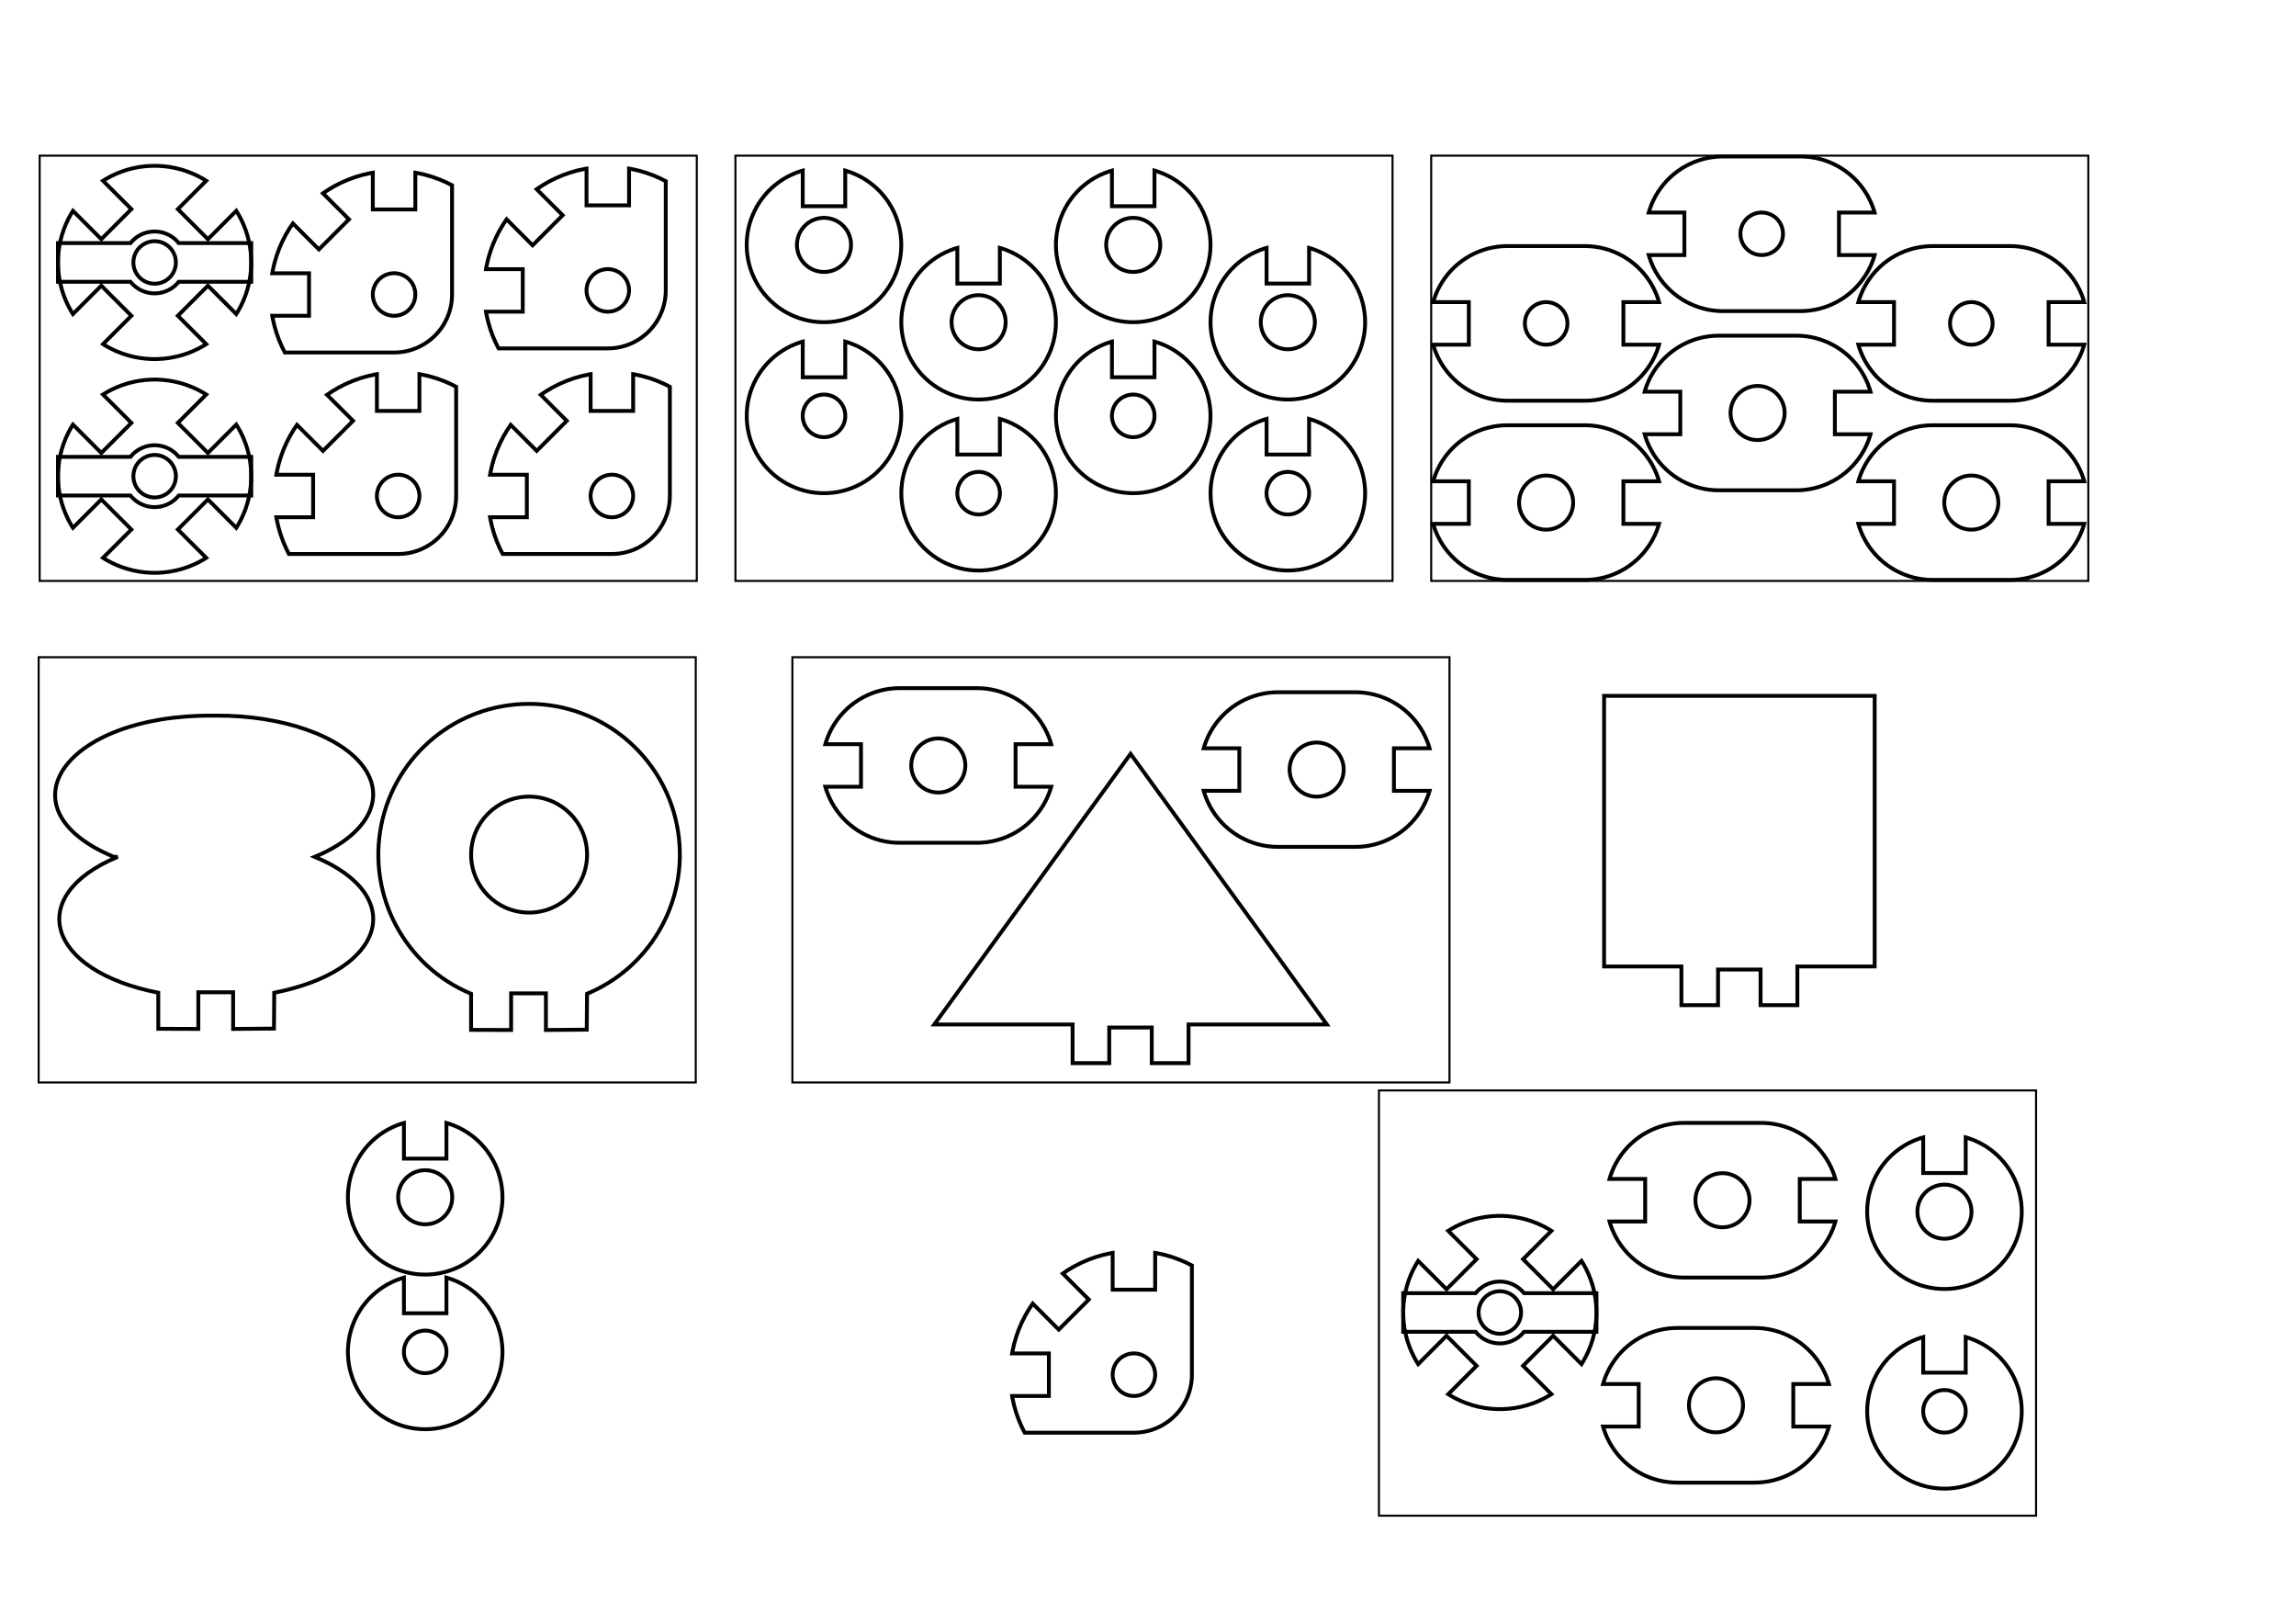 <?xml version="1.0" encoding="UTF-8" standalone="no"?>
<svg
   xmlns:dc="http://purl.org/dc/elements/1.1/"
   xmlns:cc="http://creativecommons.org/ns#"
   xmlns:rdf="http://www.w3.org/1999/02/22-rdf-syntax-ns#"
   xmlns:svg="http://www.w3.org/2000/svg"
   xmlns="http://www.w3.org/2000/svg"
   xmlns:sodipodi="http://sodipodi.sourceforge.net/DTD/sodipodi-0.dtd"
   xmlns:inkscape="http://www.inkscape.org/namespaces/inkscape"
   width="297mm"
   height="210mm"
   viewBox="-10 -16 297 210"
   version="1.1"
   id="svg11023"
   sodipodi:docname="master.svg"
   inkscape:version="0.92.3 (2405546, 2018-03-11)">
  <defs
     id="defs11027" />
  <sodipodi:namedview
     pagecolor="#ffffff"
     bordercolor="#666666"
     borderopacity="1"
     objecttolerance="10"
     gridtolerance="10"
     guidetolerance="10"
     inkscape:pageopacity="0"
     inkscape:pageshadow="2"
     inkscape:window-width="1366"
     inkscape:window-height="713"
     id="namedview11025"
     showgrid="true"
     inkscape:measure-start="45.1754,377.667"
     inkscape:measure-end="221.058,377.064"
     units="mm"
     inkscape:document-units="mm"
     inkscape:zoom="1.1739346"
     inkscape:cx="497.70349"
     inkscape:cy="411.14231"
     inkscape:window-x="0"
     inkscape:window-y="27"
     inkscape:window-maximized="1"
     inkscape:current-layer="svg11023"
     inkscape:snap-bbox="true"
     inkscape:snap-bbox-midpoints="false"
     inkscape:object-nodes="true"
     inkscape:snap-nodes="true"
     scale-x="1"
     inkscape:snap-global="true"
     inkscape:bbox-paths="true"
     inkscape:snap-others="true"
     inkscape:object-paths="true"
     inkscape:snap-intersection-paths="true"
     inkscape:snap-smooth-nodes="true"
     inkscape:snap-midpoints="true"
     inkscape:bbox-nodes="false">
    <inkscape:grid
       type="xygrid"
       id="grid13804" />
  </sodipodi:namedview>
  <title
     id="title11019">OpenSCAD Model</title>
  <rect
     style="opacity:1;fill:none;fill-opacity:1;stroke:#000000;stroke-width:0.265;stroke-miterlimit:4;stroke-dasharray:none;stroke-opacity:1"
     id="rect13806-3"
     width="85"
     height="55"
     x="85.132"
     y="4.132" />
  <rect
     style="opacity:1;fill:none;fill-opacity:1;stroke:#000000;stroke-width:0.265;stroke-miterlimit:4;stroke-dasharray:none;stroke-opacity:1"
     id="rect13806-3-3"
     width="85"
     height="55"
     x="-4.868"
     y="4.132" />
  <path
     inkscape:connector-curvature="0"
     d="m -27.5,111.056 c 8.58,-3.575 13.444,-12.71 11.621,-21.823 C -17.702,80.12 -25.705,73.562 -35,73.562 c -9.295,0 -17.298,6.558 -19.121,15.671 -1.823,9.114 3.041,18.248 11.621,21.823"
     style="fill:none;stroke:#000000;stroke-width:0.5;stroke-linecap:round;stroke-miterlimit:4;stroke-dasharray:none"
     id="path32"
     sodipodi:nodetypes="csssc" />
  <rect
     style="opacity:1;fill:none;fill-opacity:1;stroke:#000000;stroke-width:0.265;stroke-miterlimit:4;stroke-dasharray:none;stroke-opacity:1"
     id="rect13806-3-35"
     width="85"
     height="55"
     x="175.132"
     y="4.132" />
  <path
     style="fill:none;stroke:#000000;stroke-width:0.5"
     d="m 77.563,90.706 c -1.823,-9.113 -9.826,-15.671 -19.121,-15.671 -9.295,0 -17.298,6.558 -19.121,15.671 -1.823,9.114 3.041,18.248 11.617,21.825 l -0.001,4.666 5.18,0.016 v -4.739 h 4.5 v 4.739 l 5.282,-0.044 0.039,-4.638 c 8.584,-3.577 13.448,-12.712 11.625,-21.825 z"
     id="path112-7-5" />
  <rect
     style="opacity:1;fill:none;fill-opacity:1;stroke:#000000;stroke-width:0.265;stroke-miterlimit:4;stroke-dasharray:none;stroke-opacity:1"
     id="rect13806-3-35-6"
     width="85"
     height="55"
     x="-5"
     y="69" />
  <path
     id="path112-7"
     style="fill:none;stroke:#000000;stroke-width:0.5"
     d="M 17.467,76.554 C -1.688,76.456 -10.175,88.62 4.723,94.819 l 0.507,-5.8e-5 c -12.091,5.031 -9.194,14.741 5.244,17.576 l 0.003,4.664 5.18,0.016 v -4.739 h 4.5 v 4.739 l 5.282,-0.044 0.036,-4.636 c 14.438,-2.835 17.334,-12.544 5.244,-17.576 v 0 c 6.698,-2.787 9.26,-7.391 6.398,-11.494 -2.863,-4.103 -10.53,-6.815 -19.142,-6.771 z"
     inkscape:connector-curvature="0"
     sodipodi:nodetypes="cccccccccccccscc" />
  <path
     style="fill:none;stroke:#000000;stroke-width:0.5"
     d="m 65.942,94.529 c 6.76e-4,-4.143 -3.357,-7.501 -7.5,-7.501 -4.143,0 -7.501,3.359 -7.5,7.501 -6.76e-4,4.143 3.357,7.501 7.5,7.501 4.143,0 7.501,-3.359 7.5,-7.501 z"
     id="path1369" />
  <g
     id="g1620"
     style="fill:none">
    <path
       id="path1603"
       d="m 137.148,169.282 0.469,-0.044 0.465,-0.074 0.46,-0.103 0.453,-0.131 0.443,-0.16 0.432,-0.187 0.42,-0.214 0.406,-0.24 0.389,-0.265 0.373,-0.289 0.353,-0.312 0.333,-0.333 0.312,-0.353 0.289,-0.372 0.264,-0.39 0.24,-0.406 0.214,-0.42 0.187,-0.432 0.16,-0.443 0.131,-0.452 0.103,-0.46 0.074,-0.465 0.044,-0.469 0.015,-0.471 v -14.127 l -0.688,-0.35 -0.922,-0.399 -0.946,-0.341 -0.965,-0.28 -0.981,-0.219 -0.248,-0.039 v 4.756 h -5.5 v -4.756 l -0.248,0.039 -0.981,0.219 -0.965,0.28 -0.946,0.341 -0.922,0.399 -0.896,0.456 -0.865,0.512 -0.624,0.424 3.363,3.363 -3.889,3.889 -3.363,-3.363 -0.423,0.623 -0.512,0.865 -0.456,0.896 -0.399,0.922 -0.341,0.946 -0.28,0.965 -0.22,0.981 -0.039,0.248 h 4.756 v 5.5 h -4.756 l 0.039,0.248 0.22,0.981 0.28,0.965 0.341,0.946 0.399,0.922 0.35,0.688 h 14.127 z"
       style="fill:none;stroke:#000000;stroke-width:0.5" />
    <path
       id="path1601"
       d="m 136.504,164.542 -0.172,-0.016 -0.17,-0.027 -0.169,-0.038 -0.166,-0.048 -0.162,-0.059 -0.159,-0.069 -0.154,-0.078 -0.149,-0.088 -0.142,-0.097 -0.137,-0.106 -0.129,-0.114 -0.123,-0.122 -0.114,-0.13 -0.106,-0.137 -0.097,-0.143 -0.088,-0.149 -0.078,-0.154 -0.069,-0.159 -0.058,-0.163 -0.049,-0.166 -0.037,-0.169 -0.027,-0.171 -0.017,-0.172 -0.005,-0.173 0.005,-0.173 0.017,-0.172 0.027,-0.171 0.037,-0.169 0.049,-0.166 0.058,-0.163 0.069,-0.159 0.078,-0.154 0.088,-0.149 0.097,-0.143 0.106,-0.137 0.114,-0.13 0.123,-0.122 0.129,-0.114 0.137,-0.106 0.142,-0.097 0.149,-0.088 0.154,-0.078 0.159,-0.069 0.162,-0.059 0.166,-0.048 0.169,-0.038 0.17,-0.027 0.172,-0.016 0.173,-0.005 0.173,0.005 0.172,0.016 0.17,0.027 0.169,0.038 0.166,0.048 0.162,0.059 0.159,0.069 0.154,0.078 0.149,0.088 0.142,0.097 0.137,0.106 0.129,0.114 0.123,0.122 0.114,0.13 0.106,0.137 0.097,0.143 0.088,0.149 0.078,0.154 0.069,0.159 0.058,0.163 0.049,0.166 0.037,0.169 0.027,0.171 0.017,0.172 0.005,0.173 -0.005,0.173 -0.017,0.172 -0.027,0.171 -0.037,0.169 -0.049,0.166 -0.058,0.163 -0.069,0.159 -0.078,0.154 -0.088,0.149 -0.097,0.143 -0.106,0.137 -0.114,0.13 -0.123,0.122 -0.129,0.114 -0.137,0.106 -0.142,0.097 -0.149,0.088 -0.154,0.078 -0.159,0.069 -0.162,0.059 -0.166,0.048 -0.169,0.038 -0.17,0.027 -0.172,0.016 -0.173,0.005 z"
       style="fill:none;stroke:#000000;stroke-width:0.5" />
  </g>
  <g
     id="g1628"
     style="fill:none"
     transform="rotate(90,249.737,102.06)">
    <path
       id="path1599"
       d="m 199.767,176.308 0.591,-0.213 0.577,-0.249 0.56,-0.285 0.54,-0.32 0.52,-0.353 0.496,-0.385 0.471,-0.415 0.445,-0.444 0.415,-0.471 0.385,-0.496 0.353,-0.519 0.32,-0.541 0.285,-0.56 0.25,-0.577 0.213,-0.591 0.175,-0.603 0.137,-0.613 0.098,-0.62 0.059,-0.625 0.02,-0.628 v -10 l -0.02,-0.628 -0.059,-0.625 -0.098,-0.62 -0.137,-0.613 -0.175,-0.603 -0.213,-0.591 -0.25,-0.577 -0.285,-0.56 -0.32,-0.541 -0.353,-0.519 -0.385,-0.496 -0.415,-0.471 -0.445,-0.444 -0.471,-0.415 -0.496,-0.385 -0.52,-0.353 -0.54,-0.32 -0.56,-0.285 -0.577,-0.249 -0.591,-0.213 -0.34,-0.099 v 4.609 h -5.5 v -4.609 l -0.34,0.099 -0.591,0.213 -0.577,0.249 -0.56,0.285 -0.54,0.32 -0.52,0.353 -0.496,0.385 -0.471,0.415 -0.445,0.444 -0.415,0.471 -0.385,0.496 -0.353,0.519 -0.32,0.541 -0.285,0.56 -0.25,0.577 -0.213,0.591 -0.175,0.603 -0.137,0.613 -0.098,0.62 -0.059,0.625 -0.02,0.628 v 10 l 0.02,0.628 0.059,0.625 0.098,0.62 0.137,0.613 0.175,0.603 0.213,0.591 0.25,0.577 0.285,0.56 0.32,0.541 0.353,0.519 0.385,0.496 0.415,0.471 0.445,0.444 0.471,0.415 0.496,0.385 0.52,0.353 0.54,0.32 0.56,0.285 0.577,0.249 0.591,0.213 0.34,0.099 v -4.609 h 5.5 v 4.609 z"
       style="fill:none;stroke:#000000;stroke-width:0.5"
       inkscape:connector-curvature="0" />
    <path
       id="path1597"
       d="m 196.457,165.29 -0.219,-0.021 -0.217,-0.034 -0.214,-0.048 -0.212,-0.061 -0.206,-0.074 -0.202,-0.087 -0.196,-0.1 -0.189,-0.112 -0.182,-0.124 -0.174,-0.135 -0.165,-0.145 -0.155,-0.155 -0.146,-0.165 -0.135,-0.174 -0.123,-0.182 -0.112,-0.189 -0.1,-0.196 -0.087,-0.202 -0.075,-0.207 -0.061,-0.211 -0.048,-0.215 -0.034,-0.217 -0.021,-0.219 -0.007,-0.22 0.007,-0.22 0.021,-0.219 0.034,-0.217 0.048,-0.215 0.061,-0.211 0.075,-0.207 0.087,-0.202 0.1,-0.196 0.112,-0.189 0.123,-0.182 0.135,-0.174 0.146,-0.165 0.155,-0.155 0.165,-0.145 0.174,-0.135 0.182,-0.124 0.189,-0.112 0.196,-0.1 0.202,-0.087 0.206,-0.074 0.212,-0.061 0.214,-0.048 0.217,-0.034 0.219,-0.021 0.22,-0.007 0.22,0.007 0.219,0.021 0.217,0.034 0.214,0.048 0.212,0.061 0.206,0.074 0.202,0.087 0.196,0.1 0.189,0.112 0.182,0.124 0.174,0.135 0.165,0.145 0.155,0.155 0.146,0.165 0.135,0.174 0.123,0.182 0.112,0.189 0.1,0.196 0.087,0.202 0.075,0.207 0.061,0.211 0.048,0.215 0.034,0.217 0.021,0.219 0.007,0.22 -0.007,0.22 -0.021,0.219 -0.034,0.217 -0.048,0.215 -0.061,0.211 -0.075,0.207 -0.087,0.202 -0.1,0.196 -0.112,0.189 -0.123,0.182 -0.135,0.174 -0.146,0.165 -0.155,0.155 -0.165,0.145 -0.174,0.135 -0.182,0.124 -0.189,0.112 -0.196,0.1 -0.202,0.087 -0.206,0.074 -0.212,0.061 -0.214,0.048 -0.217,0.034 -0.219,0.021 -0.22,0.007 z"
       style="fill:none;stroke:#000000;stroke-width:0.5"
       inkscape:connector-curvature="0" />
  </g>
  <g
     id="g1624"
     style="fill:none"
     transform="rotate(90,246.324,105.473)">
    <path
       id="path1595"
       d="m 169.767,176.308 0.591,-0.213 0.577,-0.249 0.56,-0.285 0.54,-0.32 0.52,-0.353 0.496,-0.385 0.471,-0.415 0.445,-0.444 0.415,-0.471 0.385,-0.496 0.353,-0.519 0.32,-0.541 0.285,-0.56 0.25,-0.577 0.213,-0.591 0.175,-0.603 0.137,-0.613 0.098,-0.62 0.059,-0.625 0.02,-0.628 v -10 l -0.02,-0.628 -0.059,-0.625 -0.098,-0.62 -0.137,-0.613 -0.175,-0.603 -0.213,-0.591 -0.25,-0.577 -0.285,-0.56 -0.32,-0.541 -0.353,-0.519 -0.385,-0.496 -0.415,-0.471 -0.445,-0.444 -0.471,-0.415 -0.496,-0.385 -0.52,-0.353 -0.54,-0.32 -0.56,-0.285 -0.577,-0.249 -0.591,-0.213 -0.34,-0.099 v 4.609 h -5.5 v -4.609 l -0.34,0.099 -0.591,0.213 -0.577,0.249 -0.56,0.285 -0.54,0.32 -0.52,0.353 -0.496,0.385 -0.471,0.415 -0.445,0.444 -0.415,0.471 -0.385,0.496 -0.353,0.519 -0.32,0.541 -0.285,0.56 -0.25,0.577 -0.213,0.591 -0.175,0.603 -0.137,0.613 -0.098,0.62 -0.059,0.625 -0.02,0.628 v 10 l 0.02,0.628 0.059,0.625 0.098,0.62 0.137,0.613 0.175,0.603 0.213,0.591 0.25,0.577 0.285,0.56 0.32,0.541 0.353,0.519 0.385,0.496 0.415,0.471 0.445,0.444 0.471,0.415 0.496,0.385 0.52,0.353 0.54,0.32 0.56,0.285 0.577,0.249 0.591,0.213 0.34,0.099 v -4.609 h 5.5 v 4.609 z"
       style="fill:none;stroke:#000000;stroke-width:0.5"
       inkscape:connector-curvature="0" />
    <path
       id="path1593"
       d="m 166.504,164.542 -0.172,-0.016 -0.17,-0.027 -0.169,-0.038 -0.166,-0.048 -0.162,-0.059 -0.159,-0.069 -0.154,-0.078 -0.149,-0.088 -0.142,-0.097 -0.137,-0.106 -0.129,-0.114 -0.123,-0.122 -0.114,-0.13 -0.106,-0.137 -0.097,-0.143 -0.088,-0.149 -0.078,-0.154 -0.069,-0.159 -0.058,-0.163 -0.049,-0.166 -0.037,-0.169 -0.027,-0.171 -0.017,-0.172 -0.005,-0.173 0.005,-0.173 0.017,-0.172 0.027,-0.171 0.037,-0.169 0.049,-0.166 0.058,-0.163 0.069,-0.159 0.078,-0.154 0.088,-0.149 0.097,-0.143 0.106,-0.137 0.114,-0.13 0.123,-0.122 0.129,-0.114 0.137,-0.106 0.142,-0.097 0.149,-0.088 0.154,-0.078 0.159,-0.069 0.162,-0.059 0.166,-0.048 0.169,-0.038 0.17,-0.027 0.172,-0.016 0.173,-0.005 0.173,0.005 0.172,0.016 0.17,0.027 0.169,0.038 0.166,0.048 0.162,0.059 0.159,0.069 0.154,0.078 0.149,0.088 0.142,0.097 0.137,0.106 0.129,0.114 0.123,0.122 0.114,0.13 0.106,0.137 0.097,0.143 0.088,0.149 0.078,0.154 0.069,0.159 0.058,0.163 0.049,0.166 0.037,0.169 0.027,0.171 0.017,0.172 0.005,0.173 -0.005,0.173 -0.017,0.172 -0.027,0.171 -0.037,0.169 -0.049,0.166 -0.058,0.163 -0.069,0.159 -0.078,0.154 -0.088,0.149 -0.097,0.143 -0.106,0.137 -0.114,0.13 -0.123,0.122 -0.129,0.114 -0.137,0.106 -0.142,0.097 -0.149,0.088 -0.154,0.078 -0.159,0.069 -0.162,0.059 -0.166,0.048 -0.169,0.038 -0.17,0.027 -0.172,0.016 -0.173,0.005 z"
       style="fill:none;stroke:#000000;stroke-width:0.5"
       inkscape:connector-curvature="0" />
  </g>
  <g
     id="g1612"
     style="fill:none"
     transform="translate(28.323,-22.951)">
    <path
       id="path1587"
       d="m 17.305,171.778 0.625,-0.059 0.62,-0.098 0.613,-0.137 0.603,-0.175 0.591,-0.213 0.577,-0.249 0.56,-0.285 0.541,-0.32 0.52,-0.353 0.496,-0.385 0.471,-0.415 0.444,-0.444 0.415,-0.471 0.385,-0.496 0.353,-0.52 0.32,-0.541 0.285,-0.56 0.249,-0.577 0.213,-0.591 0.175,-0.603 0.137,-0.613 0.098,-0.62 0.059,-0.625 0.02,-0.628 -0.02,-0.628 -0.059,-0.625 -0.098,-0.62 -0.137,-0.613 -0.175,-0.603 -0.213,-0.591 -0.249,-0.577 -0.285,-0.56 -0.32,-0.541 -0.353,-0.52 -0.385,-0.496 -0.415,-0.471 -0.444,-0.444 -0.471,-0.415 -0.496,-0.385 -0.52,-0.353 -0.541,-0.32 -0.56,-0.285 -0.577,-0.249 -0.591,-0.213 -0.34,-0.099 v 4.609 h -5.5 v -4.609 l -0.34,0.099 -0.591,0.213 -0.577,0.249 -0.56,0.285 -0.541,0.32 -0.52,0.353 -0.496,0.385 -0.471,0.415 -0.444,0.444 -0.415,0.471 -0.385,0.496 -0.353,0.52 -0.32,0.541 -0.285,0.56 -0.249,0.577 -0.213,0.591 -0.175,0.603 -0.137,0.613 -0.098,0.62 -0.059,0.625 -0.02,0.628 0.02,0.628 0.059,0.625 0.098,0.62 0.137,0.613 0.175,0.603 0.213,0.591 0.249,0.577 0.285,0.56 0.32,0.541 0.353,0.52 0.385,0.496 0.415,0.471 0.444,0.444 0.471,0.415 0.496,0.385 0.52,0.353 0.541,0.32 0.56,0.285 0.577,0.249 0.591,0.213 0.603,0.175 0.613,0.137 0.62,0.098 0.625,0.059 0.628,0.02 z"
       style="fill:none;stroke:#000000;stroke-width:0.5"
       inkscape:connector-curvature="0" />
    <path
       id="path1585"
       d="m 16.457,165.29 -0.219,-0.021 -0.217,-0.034 -0.215,-0.048 -0.211,-0.061 -0.207,-0.074 -0.202,-0.087 -0.196,-0.1 -0.189,-0.112 -0.182,-0.124 -0.174,-0.135 -0.165,-0.145 -0.155,-0.155 -0.145,-0.165 -0.135,-0.174 -0.124,-0.182 -0.112,-0.189 -0.1,-0.196 -0.087,-0.202 -0.074,-0.207 -0.061,-0.211 -0.048,-0.215 -0.034,-0.217 -0.021,-0.219 -0.007,-0.22 0.007,-0.22 0.021,-0.219 0.034,-0.217 0.048,-0.215 0.061,-0.211 0.074,-0.207 0.087,-0.202 0.1,-0.196 0.112,-0.189 0.124,-0.182 0.135,-0.174 0.145,-0.165 0.155,-0.155 0.165,-0.145 0.174,-0.135 0.182,-0.124 0.189,-0.112 0.196,-0.1 0.202,-0.087 0.207,-0.074 0.211,-0.061 0.215,-0.048 0.217,-0.034 0.219,-0.021 0.22,-0.007 0.22,0.007 0.219,0.021 0.217,0.034 0.215,0.048 0.211,0.061 0.207,0.074 0.202,0.087 0.196,0.1 0.189,0.112 0.182,0.124 0.174,0.135 0.165,0.145 0.155,0.155 0.145,0.165 0.135,0.174 0.124,0.182 0.112,0.189 0.1,0.196 0.087,0.202 0.074,0.207 0.061,0.211 0.048,0.215 0.034,0.217 0.021,0.219 0.007,0.22 -0.007,0.22 -0.021,0.219 -0.034,0.217 -0.048,0.215 -0.061,0.211 -0.074,0.207 -0.087,0.202 -0.1,0.196 -0.112,0.189 -0.124,0.182 -0.135,0.174 -0.145,0.165 -0.155,0.155 -0.165,0.145 -0.174,0.135 -0.182,0.124 -0.189,0.112 -0.196,0.1 -0.202,0.087 -0.207,0.074 -0.211,0.061 -0.215,0.048 -0.217,0.034 -0.219,0.021 -0.22,0.007 z"
       style="fill:none;stroke:#000000;stroke-width:0.5"
       inkscape:connector-curvature="0" />
  </g>
  <g
     id="g1616"
     style="fill:none"
     transform="translate(-1.677,-2.951)">
    <path
       id="path1583"
       d="m 47.305,171.778 0.625,-0.059 0.621,-0.098 0.613,-0.137 0.603,-0.175 0.591,-0.213 0.577,-0.249 0.56,-0.285 0.541,-0.32 0.519,-0.353 0.496,-0.385 0.471,-0.415 0.444,-0.444 0.415,-0.471 0.385,-0.496 0.353,-0.52 0.32,-0.541 0.285,-0.56 0.249,-0.577 0.213,-0.591 0.175,-0.603 0.137,-0.613 0.098,-0.62 0.059,-0.625 0.02,-0.628 -0.02,-0.628 -0.059,-0.625 -0.098,-0.62 -0.137,-0.613 -0.175,-0.603 -0.213,-0.591 -0.249,-0.577 -0.285,-0.56 -0.32,-0.541 -0.353,-0.52 -0.385,-0.496 -0.415,-0.471 -0.444,-0.444 -0.471,-0.415 -0.496,-0.385 -0.519,-0.353 -0.541,-0.32 -0.56,-0.285 -0.577,-0.249 -0.591,-0.213 -0.34,-0.099 v 4.609 h -5.5 v -4.609 l -0.34,0.099 -0.591,0.213 -0.577,0.249 -0.56,0.285 -0.541,0.32 -0.519,0.353 -0.496,0.385 -0.471,0.415 -0.444,0.444 -0.415,0.471 -0.385,0.496 -0.353,0.52 -0.32,0.541 -0.285,0.56 -0.249,0.577 -0.213,0.591 -0.175,0.603 -0.137,0.613 -0.098,0.62 -0.059,0.625 -0.02,0.628 0.02,0.628 0.059,0.625 0.098,0.62 0.137,0.613 0.175,0.603 0.213,0.591 0.249,0.577 0.285,0.56 0.32,0.541 0.353,0.52 0.385,0.496 0.415,0.471 0.444,0.444 0.471,0.415 0.496,0.385 0.519,0.353 0.541,0.32 0.56,0.285 0.577,0.249 0.591,0.213 0.603,0.175 0.613,0.137 0.621,0.098 0.625,0.059 0.628,0.02 z"
       style="fill:none;stroke:#000000;stroke-width:0.5"
       inkscape:connector-curvature="0" />
    <path
       id="path1581"
       d="m 46.504,164.542 -0.172,-0.016 -0.171,-0.027 -0.169,-0.038 -0.166,-0.048 -0.163,-0.059 -0.159,-0.069 -0.154,-0.078 -0.149,-0.088 -0.143,-0.097 -0.137,-0.106 -0.13,-0.114 -0.122,-0.122 -0.114,-0.13 -0.106,-0.137 -0.097,-0.143 -0.088,-0.149 -0.079,-0.154 -0.069,-0.159 -0.059,-0.163 -0.048,-0.166 -0.038,-0.169 -0.027,-0.171 -0.016,-0.172 -0.005,-0.173 0.005,-0.173 0.016,-0.172 0.027,-0.171 0.038,-0.169 0.048,-0.166 0.059,-0.163 0.069,-0.159 0.079,-0.154 0.088,-0.149 0.097,-0.143 0.106,-0.137 0.114,-0.13 0.122,-0.122 0.13,-0.114 0.137,-0.106 0.143,-0.097 0.149,-0.088 0.154,-0.078 0.159,-0.069 0.163,-0.059 0.166,-0.048 0.169,-0.038 0.171,-0.027 0.172,-0.016 0.173,-0.005 0.173,0.005 0.172,0.016 0.171,0.027 0.169,0.038 0.166,0.048 0.163,0.059 0.159,0.069 0.154,0.078 0.149,0.088 0.143,0.097 0.137,0.106 0.13,0.114 0.122,0.122 0.114,0.13 0.106,0.137 0.097,0.143 0.088,0.149 0.079,0.154 0.069,0.159 0.059,0.163 0.048,0.166 0.038,0.169 0.027,0.171 0.016,0.172 0.005,0.173 -0.005,0.173 -0.016,0.172 -0.027,0.171 -0.038,0.169 -0.048,0.166 -0.059,0.163 -0.069,0.159 -0.079,0.154 -0.088,0.149 -0.097,0.143 -0.106,0.137 -0.114,0.13 -0.122,0.122 -0.13,0.114 -0.137,0.106 -0.143,0.097 -0.149,0.088 -0.154,0.078 -0.159,0.069 -0.163,0.059 -0.166,0.048 -0.169,0.038 -0.171,0.027 -0.172,0.016 -0.173,0.005 z"
       style="fill:none;stroke:#000000;stroke-width:0.5"
       inkscape:connector-curvature="0" />
  </g>
  <g
     id="g1608"
     style="fill:none"
     transform="translate(99.011,9.75)">
    <path
       inkscape:connector-curvature="0"
       id="path1591"
       d="m 86.176,156.445 0.779,-0.098 0.771,-0.147 0.761,-0.195 0.747,-0.243 0.73,-0.289 0.711,-0.334 0.688,-0.378 0.31,-0.197 -3.668,-3.668 3.889,-3.889 3.668,3.668 0.197,-0.31 0.378,-0.688 0.334,-0.711 0.289,-0.73 0.243,-0.747 0.195,-0.761 0.147,-0.771 0.098,-0.779 0.049,-0.784 v -0.785 l -0.049,-0.784 -0.098,-0.779 -0.147,-0.771 -0.195,-0.761 -0.243,-0.747 -0.289,-0.73 -0.334,-0.711 -0.378,-0.688 -0.197,-0.31 -3.668,3.668 -3.889,-3.889 3.668,-3.668 -0.31,-0.197 -0.688,-0.378 -0.711,-0.334 -0.73,-0.289 -0.747,-0.243 -0.761,-0.195 -0.771,-0.147 -0.779,-0.098 -0.784,-0.049 h -0.785 l -0.784,0.049 -0.779,0.098 -0.771,0.147 -0.761,0.195 -0.747,0.243 -0.73,0.289 -0.711,0.334 -0.688,0.378 -0.31,0.197 3.668,3.668 -3.889,3.889 -3.668,-3.668 -0.197,0.31 -0.378,0.688 -0.334,0.711 -0.289,0.73 -0.243,0.747 -0.195,0.761 -0.147,0.771 -0.098,0.779 -0.049,0.784 v 0.785 l 0.049,0.784 0.098,0.779 0.147,0.771 0.195,0.761 0.243,0.747 0.289,0.73 0.334,0.711 0.378,0.688 0.197,0.31 3.668,-3.668 3.889,3.889 -3.668,3.668 0.31,0.197 0.688,0.378 0.711,0.334 0.73,0.289 0.747,0.243 0.761,0.195 0.771,0.147 0.779,0.098 0.784,0.049 h 0.785 z"
       style="fill:none;stroke:#000000;stroke-width:0.5" />
    <path
       inkscape:connector-curvature="0"
       id="path1589"
       d="m 84.914,146.749 -0.172,-0.011 -0.171,-0.022 -0.17,-0.032 -0.167,-0.043 -0.164,-0.053 -0.161,-0.064 -0.156,-0.073 -0.151,-0.083 -0.146,-0.093 -0.14,-0.102 -0.133,-0.11 -0.126,-0.118 -0.118,-0.126 -0.11,-0.133 -0.102,-0.14 -0.092,-0.146 -0.083,-0.151 -0.073,-0.156 -0.064,-0.161 -0.053,-0.164 -0.043,-0.167 -0.032,-0.17 -0.022,-0.171 -0.011,-0.172 v -0.173 l 0.011,-0.172 0.022,-0.171 0.032,-0.17 0.043,-0.167 0.053,-0.164 0.064,-0.161 0.073,-0.156 0.083,-0.151 0.092,-0.146 0.102,-0.14 0.11,-0.133 0.118,-0.126 0.126,-0.118 0.133,-0.11 0.14,-0.102 0.146,-0.093 0.151,-0.083 0.156,-0.073 0.161,-0.064 0.164,-0.053 0.167,-0.043 0.17,-0.032 0.171,-0.022 0.172,-0.011 h 0.173 l 0.172,0.011 0.171,0.022 0.17,0.032 0.167,0.043 0.164,0.053 0.161,0.064 0.156,0.073 0.151,0.083 0.146,0.093 0.14,0.102 0.133,0.11 0.126,0.118 0.118,0.126 0.11,0.133 0.102,0.14 0.093,0.146 0.083,0.151 0.073,0.156 0.064,0.161 0.053,0.164 0.043,0.167 0.032,0.17 0.022,0.171 0.011,0.172 v 0.173 l -0.011,0.172 -0.022,0.171 -0.032,0.17 -0.043,0.167 -0.053,0.164 -0.064,0.161 -0.073,0.156 -0.083,0.151 -0.093,0.146 -0.102,0.14 -0.11,0.133 -0.118,0.126 -0.126,0.118 -0.133,0.11 -0.14,0.102 -0.146,0.093 -0.151,0.083 -0.156,0.073 -0.161,0.064 -0.164,0.053 -0.167,0.043 -0.17,0.032 -0.171,0.022 -0.172,0.011 z"
       style="fill:none;stroke:#000000;stroke-width:0.5" />
    <path
       inkscape:connector-curvature="0"
       id="path817"
       d="m 85.251,147.992 0.25,-0.024 0.248,-0.039 0.245,-0.055 0.241,-0.07 0.236,-0.085 0.231,-0.1 0.224,-0.114 0.216,-0.128 0.208,-0.141 0.199,-0.154 0.189,-0.166 0.178,-0.178 0.166,-0.188 0.039,-0.05 h 9.379 v -5 h -9.379 l -0.039,-0.05 -0.166,-0.188 -0.178,-0.178 -0.189,-0.166 -0.199,-0.154 -0.208,-0.141 -0.216,-0.128 -0.224,-0.114 -0.231,-0.1 -0.236,-0.085 -0.241,-0.07 -0.245,-0.055 -0.248,-0.039 -0.25,-0.024 -0.251,-0.008 -0.251,0.008 -0.25,0.024 -0.248,0.039 -0.245,0.055 -0.241,0.07 -0.236,0.085 -0.231,0.1 -0.224,0.114 -0.216,0.128 -0.208,0.141 -0.199,0.154 -0.189,0.166 -0.178,0.178 -0.166,0.188 -0.039,0.05 h -9.379 v 5 h 9.379 l 0.039,0.05 0.166,0.188 0.178,0.178 0.189,0.166 0.199,0.154 0.208,0.141 0.216,0.128 0.224,0.114 0.231,0.1 0.236,0.085 0.241,0.07 0.245,0.055 0.248,0.039 0.25,0.024 0.251,0.008 z"
       style="fill:none;stroke:#000000;stroke-width:0.5" />
  </g>
  <g
     id="g1608-3"
     style="fill:none"
     transform="translate(-75,-126.058)">
    <path
       inkscape:connector-curvature="0"
       id="path1591-6"
       d="m 86.176,156.445 0.779,-0.098 0.771,-0.147 0.761,-0.195 0.747,-0.243 0.73,-0.289 0.711,-0.334 0.688,-0.378 0.31,-0.197 -3.668,-3.668 3.889,-3.889 3.668,3.668 0.197,-0.31 0.378,-0.688 0.334,-0.711 0.289,-0.73 0.243,-0.747 0.195,-0.761 0.147,-0.771 0.098,-0.779 0.049,-0.784 v -0.785 l -0.049,-0.784 -0.098,-0.779 -0.147,-0.771 -0.195,-0.761 -0.243,-0.747 -0.289,-0.73 -0.334,-0.711 -0.378,-0.688 -0.197,-0.31 -3.668,3.668 -3.889,-3.889 3.668,-3.668 -0.31,-0.197 -0.688,-0.378 -0.711,-0.334 -0.73,-0.289 -0.747,-0.243 -0.761,-0.195 -0.771,-0.147 -0.779,-0.098 -0.784,-0.049 h -0.785 l -0.784,0.049 -0.779,0.098 -0.771,0.147 -0.761,0.195 -0.747,0.243 -0.73,0.289 -0.711,0.334 -0.688,0.378 -0.31,0.197 3.668,3.668 -3.889,3.889 -3.668,-3.668 -0.197,0.31 -0.378,0.688 -0.334,0.711 -0.289,0.73 -0.243,0.747 -0.195,0.761 -0.147,0.771 -0.098,0.779 -0.049,0.784 v 0.785 l 0.049,0.784 0.098,0.779 0.147,0.771 0.195,0.761 0.243,0.747 0.289,0.73 0.334,0.711 0.378,0.688 0.197,0.31 3.668,-3.668 3.889,3.889 -3.668,3.668 0.31,0.197 0.688,0.378 0.711,0.334 0.73,0.289 0.747,0.243 0.761,0.195 0.771,0.147 0.779,0.098 0.784,0.049 h 0.785 z"
       style="fill:none;stroke:#000000;stroke-width:0.5" />
    <path
       inkscape:connector-curvature="0"
       id="path1589-7"
       d="m 84.914,146.749 -0.172,-0.011 -0.171,-0.022 -0.17,-0.032 -0.167,-0.043 -0.164,-0.053 -0.161,-0.064 -0.156,-0.073 -0.151,-0.083 -0.146,-0.093 -0.14,-0.102 -0.133,-0.11 -0.126,-0.118 -0.118,-0.126 -0.11,-0.133 -0.102,-0.14 -0.092,-0.146 -0.083,-0.151 -0.073,-0.156 -0.064,-0.161 -0.053,-0.164 -0.043,-0.167 -0.032,-0.17 -0.022,-0.171 -0.011,-0.172 v -0.173 l 0.011,-0.172 0.022,-0.171 0.032,-0.17 0.043,-0.167 0.053,-0.164 0.064,-0.161 0.073,-0.156 0.083,-0.151 0.092,-0.146 0.102,-0.14 0.11,-0.133 0.118,-0.126 0.126,-0.118 0.133,-0.11 0.14,-0.102 0.146,-0.093 0.151,-0.083 0.156,-0.073 0.161,-0.064 0.164,-0.053 0.167,-0.043 0.17,-0.032 0.171,-0.022 0.172,-0.011 h 0.173 l 0.172,0.011 0.171,0.022 0.17,0.032 0.167,0.043 0.164,0.053 0.161,0.064 0.156,0.073 0.151,0.083 0.146,0.093 0.14,0.102 0.133,0.11 0.126,0.118 0.118,0.126 0.11,0.133 0.102,0.14 0.093,0.146 0.083,0.151 0.073,0.156 0.064,0.161 0.053,0.164 0.043,0.167 0.032,0.17 0.022,0.171 0.011,0.172 v 0.173 l -0.011,0.172 -0.022,0.171 -0.032,0.17 -0.043,0.167 -0.053,0.164 -0.064,0.161 -0.073,0.156 -0.083,0.151 -0.093,0.146 -0.102,0.14 -0.11,0.133 -0.118,0.126 -0.126,0.118 -0.133,0.11 -0.14,0.102 -0.146,0.093 -0.151,0.083 -0.156,0.073 -0.161,0.064 -0.164,0.053 -0.167,0.043 -0.17,0.032 -0.171,0.022 -0.172,0.011 z"
       style="fill:none;stroke:#000000;stroke-width:0.5" />
    <path
       inkscape:connector-curvature="0"
       id="path817-5"
       d="m 85.251,147.992 0.25,-0.024 0.248,-0.039 0.245,-0.055 0.241,-0.07 0.236,-0.085 0.231,-0.1 0.224,-0.114 0.216,-0.128 0.208,-0.141 0.199,-0.154 0.189,-0.166 0.178,-0.178 0.166,-0.188 0.039,-0.05 h 9.379 v -5 h -9.379 l -0.039,-0.05 -0.166,-0.188 -0.178,-0.178 -0.189,-0.166 -0.199,-0.154 -0.208,-0.141 -0.216,-0.128 -0.224,-0.114 -0.231,-0.1 -0.236,-0.085 -0.241,-0.07 -0.245,-0.055 -0.248,-0.039 -0.25,-0.024 -0.251,-0.008 -0.251,0.008 -0.25,0.024 -0.248,0.039 -0.245,0.055 -0.241,0.07 -0.236,0.085 -0.231,0.1 -0.224,0.114 -0.216,0.128 -0.208,0.141 -0.199,0.154 -0.189,0.166 -0.178,0.178 -0.166,0.188 -0.039,0.05 h -9.379 v 5 h 9.379 l 0.039,0.05 0.166,0.188 0.178,0.178 0.189,0.166 0.199,0.154 0.208,0.141 0.216,0.128 0.224,0.114 0.231,0.1 0.236,0.085 0.241,0.07 0.245,0.055 0.248,0.039 0.25,0.024 0.251,0.008 z"
       style="fill:none;stroke:#000000;stroke-width:0.5" />
  </g>
  <g
     id="g1608-35"
     style="fill:none"
     transform="translate(-75,-98.413)">
    <path
       inkscape:connector-curvature="0"
       id="path1591-62"
       d="m 86.176,156.445 0.779,-0.098 0.771,-0.147 0.761,-0.195 0.747,-0.243 0.73,-0.289 0.711,-0.334 0.688,-0.378 0.31,-0.197 -3.668,-3.668 3.889,-3.889 3.668,3.668 0.197,-0.31 0.378,-0.688 0.334,-0.711 0.289,-0.73 0.243,-0.747 0.195,-0.761 0.147,-0.771 0.098,-0.779 0.049,-0.784 v -0.785 l -0.049,-0.784 -0.098,-0.779 -0.147,-0.771 -0.195,-0.761 -0.243,-0.747 -0.289,-0.73 -0.334,-0.711 -0.378,-0.688 -0.197,-0.31 -3.668,3.668 -3.889,-3.889 3.668,-3.668 -0.31,-0.197 -0.688,-0.378 -0.711,-0.334 -0.73,-0.289 -0.747,-0.243 -0.761,-0.195 -0.771,-0.147 -0.779,-0.098 -0.784,-0.049 h -0.785 l -0.784,0.049 -0.779,0.098 -0.771,0.147 -0.761,0.195 -0.747,0.243 -0.73,0.289 -0.711,0.334 -0.688,0.378 -0.31,0.197 3.668,3.668 -3.889,3.889 -3.668,-3.668 -0.197,0.31 -0.378,0.688 -0.334,0.711 -0.289,0.73 -0.243,0.747 -0.195,0.761 -0.147,0.771 -0.098,0.779 -0.049,0.784 v 0.785 l 0.049,0.784 0.098,0.779 0.147,0.771 0.195,0.761 0.243,0.747 0.289,0.73 0.334,0.711 0.378,0.688 0.197,0.31 3.668,-3.668 3.889,3.889 -3.668,3.668 0.31,0.197 0.688,0.378 0.711,0.334 0.73,0.289 0.747,0.243 0.761,0.195 0.771,0.147 0.779,0.098 0.784,0.049 h 0.785 z"
       style="fill:none;stroke:#000000;stroke-width:0.5" />
    <path
       inkscape:connector-curvature="0"
       id="path1589-9"
       d="m 84.914,146.749 -0.172,-0.011 -0.171,-0.022 -0.17,-0.032 -0.167,-0.043 -0.164,-0.053 -0.161,-0.064 -0.156,-0.073 -0.151,-0.083 -0.146,-0.093 -0.14,-0.102 -0.133,-0.11 -0.126,-0.118 -0.118,-0.126 -0.11,-0.133 -0.102,-0.14 -0.092,-0.146 -0.083,-0.151 -0.073,-0.156 -0.064,-0.161 -0.053,-0.164 -0.043,-0.167 -0.032,-0.17 -0.022,-0.171 -0.011,-0.172 v -0.173 l 0.011,-0.172 0.022,-0.171 0.032,-0.17 0.043,-0.167 0.053,-0.164 0.064,-0.161 0.073,-0.156 0.083,-0.151 0.092,-0.146 0.102,-0.14 0.11,-0.133 0.118,-0.126 0.126,-0.118 0.133,-0.11 0.14,-0.102 0.146,-0.093 0.151,-0.083 0.156,-0.073 0.161,-0.064 0.164,-0.053 0.167,-0.043 0.17,-0.032 0.171,-0.022 0.172,-0.011 h 0.173 l 0.172,0.011 0.171,0.022 0.17,0.032 0.167,0.043 0.164,0.053 0.161,0.064 0.156,0.073 0.151,0.083 0.146,0.093 0.14,0.102 0.133,0.11 0.126,0.118 0.118,0.126 0.11,0.133 0.102,0.14 0.093,0.146 0.083,0.151 0.073,0.156 0.064,0.161 0.053,0.164 0.043,0.167 0.032,0.17 0.022,0.171 0.011,0.172 v 0.173 l -0.011,0.172 -0.022,0.171 -0.032,0.17 -0.043,0.167 -0.053,0.164 -0.064,0.161 -0.073,0.156 -0.083,0.151 -0.093,0.146 -0.102,0.14 -0.11,0.133 -0.118,0.126 -0.126,0.118 -0.133,0.11 -0.14,0.102 -0.146,0.093 -0.151,0.083 -0.156,0.073 -0.161,0.064 -0.164,0.053 -0.167,0.043 -0.17,0.032 -0.171,0.022 -0.172,0.011 z"
       style="fill:none;stroke:#000000;stroke-width:0.5" />
    <path
       inkscape:connector-curvature="0"
       id="path817-1"
       d="m 85.251,147.992 0.25,-0.024 0.248,-0.039 0.245,-0.055 0.241,-0.07 0.236,-0.085 0.231,-0.1 0.224,-0.114 0.216,-0.128 0.208,-0.141 0.199,-0.154 0.189,-0.166 0.178,-0.178 0.166,-0.188 0.039,-0.05 h 9.379 v -5 h -9.379 l -0.039,-0.05 -0.166,-0.188 -0.178,-0.178 -0.189,-0.166 -0.199,-0.154 -0.208,-0.141 -0.216,-0.128 -0.224,-0.114 -0.231,-0.1 -0.236,-0.085 -0.241,-0.07 -0.245,-0.055 -0.248,-0.039 -0.25,-0.024 -0.251,-0.008 -0.251,0.008 -0.25,0.024 -0.248,0.039 -0.245,0.055 -0.241,0.07 -0.236,0.085 -0.231,0.1 -0.224,0.114 -0.216,0.128 -0.208,0.141 -0.199,0.154 -0.189,0.166 -0.178,0.178 -0.166,0.188 -0.039,0.05 h -9.379 v 5 h 9.379 l 0.039,0.05 0.166,0.188 0.178,0.178 0.189,0.166 0.199,0.154 0.208,0.141 0.216,0.128 0.224,0.114 0.231,0.1 0.236,0.085 0.241,0.07 0.245,0.055 0.248,0.039 0.25,0.024 0.251,0.008 z"
       style="fill:none;stroke:#000000;stroke-width:0.5" />
  </g>
  <g
     transform="translate(-68.057,-140.236)"
     id="g1620-2"
     style="fill:none">
    <path
       inkscape:connector-curvature="0"
       id="path1603-7"
       d="m 137.148,169.282 0.469,-0.044 0.465,-0.074 0.46,-0.103 0.453,-0.131 0.443,-0.16 0.432,-0.187 0.42,-0.214 0.406,-0.24 0.389,-0.265 0.373,-0.289 0.353,-0.312 0.333,-0.333 0.312,-0.353 0.289,-0.372 0.264,-0.39 0.24,-0.406 0.214,-0.42 0.187,-0.432 0.16,-0.443 0.131,-0.452 0.103,-0.46 0.074,-0.465 0.044,-0.469 0.015,-0.471 v -14.127 l -0.688,-0.35 -0.922,-0.399 -0.946,-0.341 -0.965,-0.28 -0.981,-0.219 -0.248,-0.039 v 4.756 h -5.5 v -4.756 l -0.248,0.039 -0.981,0.219 -0.965,0.28 -0.946,0.341 -0.922,0.399 -0.896,0.456 -0.865,0.512 -0.624,0.424 3.363,3.363 -3.889,3.889 -3.363,-3.363 -0.423,0.623 -0.512,0.865 -0.456,0.896 -0.399,0.922 -0.341,0.946 -0.28,0.965 -0.22,0.981 -0.039,0.248 h 4.756 v 5.5 h -4.756 l 0.039,0.248 0.22,0.981 0.28,0.965 0.341,0.946 0.399,0.922 0.35,0.688 h 14.127 z"
       style="fill:none;stroke:#000000;stroke-width:0.5" />
    <path
       inkscape:connector-curvature="0"
       id="path1601-0"
       d="m 136.504,164.542 -0.172,-0.016 -0.17,-0.027 -0.169,-0.038 -0.166,-0.048 -0.162,-0.059 -0.159,-0.069 -0.154,-0.078 -0.149,-0.088 -0.142,-0.097 -0.137,-0.106 -0.129,-0.114 -0.123,-0.122 -0.114,-0.13 -0.106,-0.137 -0.097,-0.143 -0.088,-0.149 -0.078,-0.154 -0.069,-0.159 -0.058,-0.163 -0.049,-0.166 -0.037,-0.169 -0.027,-0.171 -0.017,-0.172 -0.005,-0.173 0.005,-0.173 0.017,-0.172 0.027,-0.171 0.037,-0.169 0.049,-0.166 0.058,-0.163 0.069,-0.159 0.078,-0.154 0.088,-0.149 0.097,-0.143 0.106,-0.137 0.114,-0.13 0.123,-0.122 0.129,-0.114 0.137,-0.106 0.142,-0.097 0.149,-0.088 0.154,-0.078 0.159,-0.069 0.162,-0.059 0.166,-0.048 0.169,-0.038 0.17,-0.027 0.172,-0.016 0.173,-0.005 0.173,0.005 0.172,0.016 0.17,0.027 0.169,0.038 0.166,0.048 0.162,0.059 0.159,0.069 0.154,0.078 0.149,0.088 0.142,0.097 0.137,0.106 0.129,0.114 0.123,0.122 0.114,0.13 0.106,0.137 0.097,0.143 0.088,0.149 0.078,0.154 0.069,0.159 0.058,0.163 0.049,0.166 0.037,0.169 0.027,0.171 0.017,0.172 0.005,0.173 -0.005,0.173 -0.017,0.172 -0.027,0.171 -0.037,0.169 -0.049,0.166 -0.058,0.163 -0.069,0.159 -0.078,0.154 -0.088,0.149 -0.097,0.143 -0.106,0.137 -0.114,0.13 -0.123,0.122 -0.129,0.114 -0.137,0.106 -0.142,0.097 -0.149,0.088 -0.154,0.078 -0.159,0.069 -0.162,0.059 -0.166,0.048 -0.169,0.038 -0.17,0.027 -0.172,0.016 -0.173,0.005 z"
       style="fill:none;stroke:#000000;stroke-width:0.5" />
  </g>
  <g
     transform="translate(-95.702,-139.706)"
     id="g1620-9"
     style="fill:none">
    <path
       inkscape:connector-curvature="0"
       id="path1603-3"
       d="m 137.148,169.282 0.469,-0.044 0.465,-0.074 0.46,-0.103 0.453,-0.131 0.443,-0.16 0.432,-0.187 0.42,-0.214 0.406,-0.24 0.389,-0.265 0.373,-0.289 0.353,-0.312 0.333,-0.333 0.312,-0.353 0.289,-0.372 0.264,-0.39 0.24,-0.406 0.214,-0.42 0.187,-0.432 0.16,-0.443 0.131,-0.452 0.103,-0.46 0.074,-0.465 0.044,-0.469 0.015,-0.471 v -14.127 l -0.688,-0.35 -0.922,-0.399 -0.946,-0.341 -0.965,-0.28 -0.981,-0.219 -0.248,-0.039 v 4.756 h -5.5 v -4.756 l -0.248,0.039 -0.981,0.219 -0.965,0.28 -0.946,0.341 -0.922,0.399 -0.896,0.456 -0.865,0.512 -0.624,0.424 3.363,3.363 -3.889,3.889 -3.363,-3.363 -0.423,0.623 -0.512,0.865 -0.456,0.896 -0.399,0.922 -0.341,0.946 -0.28,0.965 -0.22,0.981 -0.039,0.248 h 4.756 v 5.5 h -4.756 l 0.039,0.248 0.22,0.981 0.28,0.965 0.341,0.946 0.399,0.922 0.35,0.688 h 14.127 z"
       style="fill:none;stroke:#000000;stroke-width:0.5" />
    <path
       inkscape:connector-curvature="0"
       id="path1601-6"
       d="m 136.504,164.542 -0.172,-0.016 -0.17,-0.027 -0.169,-0.038 -0.166,-0.048 -0.162,-0.059 -0.159,-0.069 -0.154,-0.078 -0.149,-0.088 -0.142,-0.097 -0.137,-0.106 -0.129,-0.114 -0.123,-0.122 -0.114,-0.13 -0.106,-0.137 -0.097,-0.143 -0.088,-0.149 -0.078,-0.154 -0.069,-0.159 -0.058,-0.163 -0.049,-0.166 -0.037,-0.169 -0.027,-0.171 -0.017,-0.172 -0.005,-0.173 0.005,-0.173 0.017,-0.172 0.027,-0.171 0.037,-0.169 0.049,-0.166 0.058,-0.163 0.069,-0.159 0.078,-0.154 0.088,-0.149 0.097,-0.143 0.106,-0.137 0.114,-0.13 0.123,-0.122 0.129,-0.114 0.137,-0.106 0.142,-0.097 0.149,-0.088 0.154,-0.078 0.159,-0.069 0.162,-0.059 0.166,-0.048 0.169,-0.038 0.17,-0.027 0.172,-0.016 0.173,-0.005 0.173,0.005 0.172,0.016 0.17,0.027 0.169,0.038 0.166,0.048 0.162,0.059 0.159,0.069 0.154,0.078 0.149,0.088 0.142,0.097 0.137,0.106 0.129,0.114 0.123,0.122 0.114,0.13 0.106,0.137 0.097,0.143 0.088,0.149 0.078,0.154 0.069,0.159 0.058,0.163 0.049,0.166 0.037,0.169 0.027,0.171 0.017,0.172 0.005,0.173 -0.005,0.173 -0.017,0.172 -0.027,0.171 -0.037,0.169 -0.049,0.166 -0.058,0.163 -0.069,0.159 -0.078,0.154 -0.088,0.149 -0.097,0.143 -0.106,0.137 -0.114,0.13 -0.123,0.122 -0.129,0.114 -0.137,0.106 -0.142,0.097 -0.149,0.088 -0.154,0.078 -0.159,0.069 -0.162,0.059 -0.166,0.048 -0.169,0.038 -0.17,0.027 -0.172,0.016 -0.173,0.005 z"
       style="fill:none;stroke:#000000;stroke-width:0.5" />
  </g>
  <g
     transform="translate(-95.173,-113.648)"
     id="g1620-0"
     style="fill:none">
    <path
       inkscape:connector-curvature="0"
       id="path1603-6"
       d="m 137.148,169.282 0.469,-0.044 0.465,-0.074 0.46,-0.103 0.453,-0.131 0.443,-0.16 0.432,-0.187 0.42,-0.214 0.406,-0.24 0.389,-0.265 0.373,-0.289 0.353,-0.312 0.333,-0.333 0.312,-0.353 0.289,-0.372 0.264,-0.39 0.24,-0.406 0.214,-0.42 0.187,-0.432 0.16,-0.443 0.131,-0.452 0.103,-0.46 0.074,-0.465 0.044,-0.469 0.015,-0.471 v -14.127 l -0.688,-0.35 -0.922,-0.399 -0.946,-0.341 -0.965,-0.28 -0.981,-0.219 -0.248,-0.039 v 4.756 h -5.5 v -4.756 l -0.248,0.039 -0.981,0.219 -0.965,0.28 -0.946,0.341 -0.922,0.399 -0.896,0.456 -0.865,0.512 -0.624,0.424 3.363,3.363 -3.889,3.889 -3.363,-3.363 -0.423,0.623 -0.512,0.865 -0.456,0.896 -0.399,0.922 -0.341,0.946 -0.28,0.965 -0.22,0.981 -0.039,0.248 h 4.756 v 5.5 h -4.756 l 0.039,0.248 0.22,0.981 0.28,0.965 0.341,0.946 0.399,0.922 0.35,0.688 h 14.127 z"
       style="fill:none;stroke:#000000;stroke-width:0.5" />
    <path
       inkscape:connector-curvature="0"
       id="path1601-2"
       d="m 136.504,164.542 -0.172,-0.016 -0.17,-0.027 -0.169,-0.038 -0.166,-0.048 -0.162,-0.059 -0.159,-0.069 -0.154,-0.078 -0.149,-0.088 -0.142,-0.097 -0.137,-0.106 -0.129,-0.114 -0.123,-0.122 -0.114,-0.13 -0.106,-0.137 -0.097,-0.143 -0.088,-0.149 -0.078,-0.154 -0.069,-0.159 -0.058,-0.163 -0.049,-0.166 -0.037,-0.169 -0.027,-0.171 -0.017,-0.172 -0.005,-0.173 0.005,-0.173 0.017,-0.172 0.027,-0.171 0.037,-0.169 0.049,-0.166 0.058,-0.163 0.069,-0.159 0.078,-0.154 0.088,-0.149 0.097,-0.143 0.106,-0.137 0.114,-0.13 0.123,-0.122 0.129,-0.114 0.137,-0.106 0.142,-0.097 0.149,-0.088 0.154,-0.078 0.159,-0.069 0.162,-0.059 0.166,-0.048 0.169,-0.038 0.17,-0.027 0.172,-0.016 0.173,-0.005 0.173,0.005 0.172,0.016 0.17,0.027 0.169,0.038 0.166,0.048 0.162,0.059 0.159,0.069 0.154,0.078 0.149,0.088 0.142,0.097 0.137,0.106 0.129,0.114 0.123,0.122 0.114,0.13 0.106,0.137 0.097,0.143 0.088,0.149 0.078,0.154 0.069,0.159 0.058,0.163 0.049,0.166 0.037,0.169 0.027,0.171 0.017,0.172 0.005,0.173 -0.005,0.173 -0.017,0.172 -0.027,0.171 -0.037,0.169 -0.049,0.166 -0.058,0.163 -0.069,0.159 -0.078,0.154 -0.088,0.149 -0.097,0.143 -0.106,0.137 -0.114,0.13 -0.123,0.122 -0.129,0.114 -0.137,0.106 -0.142,0.097 -0.149,0.088 -0.154,0.078 -0.159,0.069 -0.162,0.059 -0.166,0.048 -0.169,0.038 -0.17,0.027 -0.172,0.016 -0.173,0.005 z"
       style="fill:none;stroke:#000000;stroke-width:0.5" />
  </g>
  <g
     transform="translate(-67.527,-113.648)"
     id="g1620-6"
     style="fill:none">
    <path
       inkscape:connector-curvature="0"
       id="path1603-1"
       d="m 137.148,169.282 0.469,-0.044 0.465,-0.074 0.46,-0.103 0.453,-0.131 0.443,-0.16 0.432,-0.187 0.42,-0.214 0.406,-0.24 0.389,-0.265 0.373,-0.289 0.353,-0.312 0.333,-0.333 0.312,-0.353 0.289,-0.372 0.264,-0.39 0.24,-0.406 0.214,-0.42 0.187,-0.432 0.16,-0.443 0.131,-0.452 0.103,-0.46 0.074,-0.465 0.044,-0.469 0.015,-0.471 v -14.127 l -0.688,-0.35 -0.922,-0.399 -0.946,-0.341 -0.965,-0.28 -0.981,-0.219 -0.248,-0.039 v 4.756 h -5.5 v -4.756 l -0.248,0.039 -0.981,0.219 -0.965,0.28 -0.946,0.341 -0.922,0.399 -0.896,0.456 -0.865,0.512 -0.624,0.424 3.363,3.363 -3.889,3.889 -3.363,-3.363 -0.423,0.623 -0.512,0.865 -0.456,0.896 -0.399,0.922 -0.341,0.946 -0.28,0.965 -0.22,0.981 -0.039,0.248 h 4.756 v 5.5 h -4.756 l 0.039,0.248 0.22,0.981 0.28,0.965 0.341,0.946 0.399,0.922 0.35,0.688 h 14.127 z"
       style="fill:none;stroke:#000000;stroke-width:0.5" />
    <path
       inkscape:connector-curvature="0"
       id="path1601-8"
       d="m 136.504,164.542 -0.172,-0.016 -0.17,-0.027 -0.169,-0.038 -0.166,-0.048 -0.162,-0.059 -0.159,-0.069 -0.154,-0.078 -0.149,-0.088 -0.142,-0.097 -0.137,-0.106 -0.129,-0.114 -0.123,-0.122 -0.114,-0.13 -0.106,-0.137 -0.097,-0.143 -0.088,-0.149 -0.078,-0.154 -0.069,-0.159 -0.058,-0.163 -0.049,-0.166 -0.037,-0.169 -0.027,-0.171 -0.017,-0.172 -0.005,-0.173 0.005,-0.173 0.017,-0.172 0.027,-0.171 0.037,-0.169 0.049,-0.166 0.058,-0.163 0.069,-0.159 0.078,-0.154 0.088,-0.149 0.097,-0.143 0.106,-0.137 0.114,-0.13 0.123,-0.122 0.129,-0.114 0.137,-0.106 0.142,-0.097 0.149,-0.088 0.154,-0.078 0.159,-0.069 0.162,-0.059 0.166,-0.048 0.169,-0.038 0.17,-0.027 0.172,-0.016 0.173,-0.005 0.173,0.005 0.172,0.016 0.17,0.027 0.169,0.038 0.166,0.048 0.162,0.059 0.159,0.069 0.154,0.078 0.149,0.088 0.142,0.097 0.137,0.106 0.129,0.114 0.123,0.122 0.114,0.13 0.106,0.137 0.097,0.143 0.088,0.149 0.078,0.154 0.069,0.159 0.058,0.163 0.049,0.166 0.037,0.169 0.027,0.171 0.017,0.172 0.005,0.173 -0.005,0.173 -0.017,0.172 -0.027,0.171 -0.037,0.169 -0.049,0.166 -0.058,0.163 -0.069,0.159 -0.078,0.154 -0.088,0.149 -0.097,0.143 -0.106,0.137 -0.114,0.13 -0.123,0.122 -0.129,0.114 -0.137,0.106 -0.142,0.097 -0.149,0.088 -0.154,0.078 -0.159,0.069 -0.162,0.059 -0.166,0.048 -0.169,0.038 -0.17,0.027 -0.172,0.016 -0.173,0.005 z"
       style="fill:none;stroke:#000000;stroke-width:0.5" />
  </g>
  <g
     id="g1612-7"
     style="fill:none"
     transform="translate(79.911,-146.126)">
    <path
       id="path1587-9"
       d="m 17.305,171.778 0.625,-0.059 0.62,-0.098 0.613,-0.137 0.603,-0.175 0.591,-0.213 0.577,-0.249 0.56,-0.285 0.541,-0.32 0.52,-0.353 0.496,-0.385 0.471,-0.415 0.444,-0.444 0.415,-0.471 0.385,-0.496 0.353,-0.52 0.32,-0.541 0.285,-0.56 0.249,-0.577 0.213,-0.591 0.175,-0.603 0.137,-0.613 0.098,-0.62 0.059,-0.625 0.02,-0.628 -0.02,-0.628 -0.059,-0.625 -0.098,-0.62 -0.137,-0.613 -0.175,-0.603 -0.213,-0.591 -0.249,-0.577 -0.285,-0.56 -0.32,-0.541 -0.353,-0.52 -0.385,-0.496 -0.415,-0.471 -0.444,-0.444 -0.471,-0.415 -0.496,-0.385 -0.52,-0.353 -0.541,-0.32 -0.56,-0.285 -0.577,-0.249 -0.591,-0.213 -0.34,-0.099 v 4.609 h -5.5 v -4.609 l -0.34,0.099 -0.591,0.213 -0.577,0.249 -0.56,0.285 -0.541,0.32 -0.52,0.353 -0.496,0.385 -0.471,0.415 -0.444,0.444 -0.415,0.471 -0.385,0.496 -0.353,0.52 -0.32,0.541 -0.285,0.56 -0.249,0.577 -0.213,0.591 -0.175,0.603 -0.137,0.613 -0.098,0.62 -0.059,0.625 -0.02,0.628 0.02,0.628 0.059,0.625 0.098,0.62 0.137,0.613 0.175,0.603 0.213,0.591 0.249,0.577 0.285,0.56 0.32,0.541 0.353,0.52 0.385,0.496 0.415,0.471 0.444,0.444 0.471,0.415 0.496,0.385 0.52,0.353 0.541,0.32 0.56,0.285 0.577,0.249 0.591,0.213 0.603,0.175 0.613,0.137 0.62,0.098 0.625,0.059 0.628,0.02 z"
       style="fill:none;stroke:#000000;stroke-width:0.5"
       inkscape:connector-curvature="0" />
    <path
       id="path1585-2"
       d="m 16.457,165.29 -0.219,-0.021 -0.217,-0.034 -0.215,-0.048 -0.211,-0.061 -0.207,-0.074 -0.202,-0.087 -0.196,-0.1 -0.189,-0.112 -0.182,-0.124 -0.174,-0.135 -0.165,-0.145 -0.155,-0.155 -0.145,-0.165 -0.135,-0.174 -0.124,-0.182 -0.112,-0.189 -0.1,-0.196 -0.087,-0.202 -0.074,-0.207 -0.061,-0.211 -0.048,-0.215 -0.034,-0.217 -0.021,-0.219 -0.007,-0.22 0.007,-0.22 0.021,-0.219 0.034,-0.217 0.048,-0.215 0.061,-0.211 0.074,-0.207 0.087,-0.202 0.1,-0.196 0.112,-0.189 0.124,-0.182 0.135,-0.174 0.145,-0.165 0.155,-0.155 0.165,-0.145 0.174,-0.135 0.182,-0.124 0.189,-0.112 0.196,-0.1 0.202,-0.087 0.207,-0.074 0.211,-0.061 0.215,-0.048 0.217,-0.034 0.219,-0.021 0.22,-0.007 0.22,0.007 0.219,0.021 0.217,0.034 0.215,0.048 0.211,0.061 0.207,0.074 0.202,0.087 0.196,0.1 0.189,0.112 0.182,0.124 0.174,0.135 0.165,0.145 0.155,0.155 0.145,0.165 0.135,0.174 0.124,0.182 0.112,0.189 0.1,0.196 0.087,0.202 0.074,0.207 0.061,0.211 0.048,0.215 0.034,0.217 0.021,0.219 0.007,0.22 -0.007,0.22 -0.021,0.219 -0.034,0.217 -0.048,0.215 -0.061,0.211 -0.074,0.207 -0.087,0.202 -0.1,0.196 -0.112,0.189 -0.124,0.182 -0.135,0.174 -0.145,0.165 -0.155,0.155 -0.165,0.145 -0.174,0.135 -0.182,0.124 -0.189,0.112 -0.196,0.1 -0.202,0.087 -0.207,0.074 -0.211,0.061 -0.215,0.048 -0.217,0.034 -0.219,0.021 -0.22,0.007 z"
       style="fill:none;stroke:#000000;stroke-width:0.5"
       inkscape:connector-curvature="0" />
  </g>
  <g
     id="g1616-0"
     style="fill:none"
     transform="translate(49.911,-124.01)">
    <path
       id="path1583-2"
       d="m 47.305,171.778 0.625,-0.059 0.621,-0.098 0.613,-0.137 0.603,-0.175 0.591,-0.213 0.577,-0.249 0.56,-0.285 0.541,-0.32 0.519,-0.353 0.496,-0.385 0.471,-0.415 0.444,-0.444 0.415,-0.471 0.385,-0.496 0.353,-0.52 0.32,-0.541 0.285,-0.56 0.249,-0.577 0.213,-0.591 0.175,-0.603 0.137,-0.613 0.098,-0.62 0.059,-0.625 0.02,-0.628 -0.02,-0.628 -0.059,-0.625 -0.098,-0.62 -0.137,-0.613 -0.175,-0.603 -0.213,-0.591 -0.249,-0.577 -0.285,-0.56 -0.32,-0.541 -0.353,-0.52 -0.385,-0.496 -0.415,-0.471 -0.444,-0.444 -0.471,-0.415 -0.496,-0.385 -0.519,-0.353 -0.541,-0.32 -0.56,-0.285 -0.577,-0.249 -0.591,-0.213 -0.34,-0.099 v 4.609 h -5.5 v -4.609 l -0.34,0.099 -0.591,0.213 -0.577,0.249 -0.56,0.285 -0.541,0.32 -0.519,0.353 -0.496,0.385 -0.471,0.415 -0.444,0.444 -0.415,0.471 -0.385,0.496 -0.353,0.52 -0.32,0.541 -0.285,0.56 -0.249,0.577 -0.213,0.591 -0.175,0.603 -0.137,0.613 -0.098,0.62 -0.059,0.625 -0.02,0.628 0.02,0.628 0.059,0.625 0.098,0.62 0.137,0.613 0.175,0.603 0.213,0.591 0.249,0.577 0.285,0.56 0.32,0.541 0.353,0.52 0.385,0.496 0.415,0.471 0.444,0.444 0.471,0.415 0.496,0.385 0.519,0.353 0.541,0.32 0.56,0.285 0.577,0.249 0.591,0.213 0.603,0.175 0.613,0.137 0.621,0.098 0.625,0.059 0.628,0.02 z"
       style="fill:none;stroke:#000000;stroke-width:0.5"
       inkscape:connector-curvature="0" />
    <path
       id="path1581-3"
       d="m 46.504,164.542 -0.172,-0.016 -0.171,-0.027 -0.169,-0.038 -0.166,-0.048 -0.163,-0.059 -0.159,-0.069 -0.154,-0.078 -0.149,-0.088 -0.143,-0.097 -0.137,-0.106 -0.13,-0.114 -0.122,-0.122 -0.114,-0.13 -0.106,-0.137 -0.097,-0.143 -0.088,-0.149 -0.079,-0.154 -0.069,-0.159 -0.059,-0.163 -0.048,-0.166 -0.038,-0.169 -0.027,-0.171 -0.016,-0.172 -0.005,-0.173 0.005,-0.173 0.016,-0.172 0.027,-0.171 0.038,-0.169 0.048,-0.166 0.059,-0.163 0.069,-0.159 0.079,-0.154 0.088,-0.149 0.097,-0.143 0.106,-0.137 0.114,-0.13 0.122,-0.122 0.13,-0.114 0.137,-0.106 0.143,-0.097 0.149,-0.088 0.154,-0.078 0.159,-0.069 0.163,-0.059 0.166,-0.048 0.169,-0.038 0.171,-0.027 0.172,-0.016 0.173,-0.005 0.173,0.005 0.172,0.016 0.171,0.027 0.169,0.038 0.166,0.048 0.163,0.059 0.159,0.069 0.154,0.078 0.149,0.088 0.143,0.097 0.137,0.106 0.13,0.114 0.122,0.122 0.114,0.13 0.106,0.137 0.097,0.143 0.088,0.149 0.079,0.154 0.069,0.159 0.059,0.163 0.048,0.166 0.038,0.169 0.027,0.171 0.016,0.172 0.005,0.173 -0.005,0.173 -0.016,0.172 -0.027,0.171 -0.038,0.169 -0.048,0.166 -0.059,0.163 -0.069,0.159 -0.079,0.154 -0.088,0.149 -0.097,0.143 -0.106,0.137 -0.114,0.13 -0.122,0.122 -0.13,0.114 -0.137,0.106 -0.143,0.097 -0.149,0.088 -0.154,0.078 -0.159,0.069 -0.163,0.059 -0.166,0.048 -0.169,0.038 -0.171,0.027 -0.172,0.016 -0.173,0.005 z"
       style="fill:none;stroke:#000000;stroke-width:0.5"
       inkscape:connector-curvature="0" />
  </g>
  <g
     id="g1612-7-7"
     style="fill:none"
     transform="translate(99.911,-136.126)">
    <path
       id="path1587-9-5"
       d="m 17.305,171.778 0.625,-0.059 0.62,-0.098 0.613,-0.137 0.603,-0.175 0.591,-0.213 0.577,-0.249 0.56,-0.285 0.541,-0.32 0.52,-0.353 0.496,-0.385 0.471,-0.415 0.444,-0.444 0.415,-0.471 0.385,-0.496 0.353,-0.52 0.32,-0.541 0.285,-0.56 0.249,-0.577 0.213,-0.591 0.175,-0.603 0.137,-0.613 0.098,-0.62 0.059,-0.625 0.02,-0.628 -0.02,-0.628 -0.059,-0.625 -0.098,-0.62 -0.137,-0.613 -0.175,-0.603 -0.213,-0.591 -0.249,-0.577 -0.285,-0.56 -0.32,-0.541 -0.353,-0.52 -0.385,-0.496 -0.415,-0.471 -0.444,-0.444 -0.471,-0.415 -0.496,-0.385 -0.52,-0.353 -0.541,-0.32 -0.56,-0.285 -0.577,-0.249 -0.591,-0.213 -0.34,-0.099 v 4.609 h -5.5 v -4.609 l -0.34,0.099 -0.591,0.213 -0.577,0.249 -0.56,0.285 -0.541,0.32 -0.52,0.353 -0.496,0.385 -0.471,0.415 -0.444,0.444 -0.415,0.471 -0.385,0.496 -0.353,0.52 -0.32,0.541 -0.285,0.56 -0.249,0.577 -0.213,0.591 -0.175,0.603 -0.137,0.613 -0.098,0.62 -0.059,0.625 -0.02,0.628 0.02,0.628 0.059,0.625 0.098,0.62 0.137,0.613 0.175,0.603 0.213,0.591 0.249,0.577 0.285,0.56 0.32,0.541 0.353,0.52 0.385,0.496 0.415,0.471 0.444,0.444 0.471,0.415 0.496,0.385 0.52,0.353 0.541,0.32 0.56,0.285 0.577,0.249 0.591,0.213 0.603,0.175 0.613,0.137 0.62,0.098 0.625,0.059 0.628,0.02 z"
       style="fill:none;stroke:#000000;stroke-width:0.5"
       inkscape:connector-curvature="0" />
    <path
       id="path1585-2-9"
       d="m 16.457,165.29 -0.219,-0.021 -0.217,-0.034 -0.215,-0.048 -0.211,-0.061 -0.207,-0.074 -0.202,-0.087 -0.196,-0.1 -0.189,-0.112 -0.182,-0.124 -0.174,-0.135 -0.165,-0.145 -0.155,-0.155 -0.145,-0.165 -0.135,-0.174 -0.124,-0.182 -0.112,-0.189 -0.1,-0.196 -0.087,-0.202 -0.074,-0.207 -0.061,-0.211 -0.048,-0.215 -0.034,-0.217 -0.021,-0.219 -0.007,-0.22 0.007,-0.22 0.021,-0.219 0.034,-0.217 0.048,-0.215 0.061,-0.211 0.074,-0.207 0.087,-0.202 0.1,-0.196 0.112,-0.189 0.124,-0.182 0.135,-0.174 0.145,-0.165 0.155,-0.155 0.165,-0.145 0.174,-0.135 0.182,-0.124 0.189,-0.112 0.196,-0.1 0.202,-0.087 0.207,-0.074 0.211,-0.061 0.215,-0.048 0.217,-0.034 0.219,-0.021 0.22,-0.007 0.22,0.007 0.219,0.021 0.217,0.034 0.215,0.048 0.211,0.061 0.207,0.074 0.202,0.087 0.196,0.1 0.189,0.112 0.182,0.124 0.174,0.135 0.165,0.145 0.155,0.155 0.145,0.165 0.135,0.174 0.124,0.182 0.112,0.189 0.1,0.196 0.087,0.202 0.074,0.207 0.061,0.211 0.048,0.215 0.034,0.217 0.021,0.219 0.007,0.22 -0.007,0.22 -0.021,0.219 -0.034,0.217 -0.048,0.215 -0.061,0.211 -0.074,0.207 -0.087,0.202 -0.1,0.196 -0.112,0.189 -0.124,0.182 -0.135,0.174 -0.145,0.165 -0.155,0.155 -0.165,0.145 -0.174,0.135 -0.182,0.124 -0.189,0.112 -0.196,0.1 -0.202,0.087 -0.207,0.074 -0.211,0.061 -0.215,0.048 -0.217,0.034 -0.219,0.021 -0.22,0.007 z"
       style="fill:none;stroke:#000000;stroke-width:0.5"
       inkscape:connector-curvature="0" />
  </g>
  <g
     id="g1616-0-2"
     style="fill:none"
     transform="translate(69.911,-114.01)">
    <path
       id="path1583-2-2"
       d="m 47.305,171.778 0.625,-0.059 0.621,-0.098 0.613,-0.137 0.603,-0.175 0.591,-0.213 0.577,-0.249 0.56,-0.285 0.541,-0.32 0.519,-0.353 0.496,-0.385 0.471,-0.415 0.444,-0.444 0.415,-0.471 0.385,-0.496 0.353,-0.52 0.32,-0.541 0.285,-0.56 0.249,-0.577 0.213,-0.591 0.175,-0.603 0.137,-0.613 0.098,-0.62 0.059,-0.625 0.02,-0.628 -0.02,-0.628 -0.059,-0.625 -0.098,-0.62 -0.137,-0.613 -0.175,-0.603 -0.213,-0.591 -0.249,-0.577 -0.285,-0.56 -0.32,-0.541 -0.353,-0.52 -0.385,-0.496 -0.415,-0.471 -0.444,-0.444 -0.471,-0.415 -0.496,-0.385 -0.519,-0.353 -0.541,-0.32 -0.56,-0.285 -0.577,-0.249 -0.591,-0.213 -0.34,-0.099 v 4.609 h -5.5 v -4.609 l -0.34,0.099 -0.591,0.213 -0.577,0.249 -0.56,0.285 -0.541,0.32 -0.519,0.353 -0.496,0.385 -0.471,0.415 -0.444,0.444 -0.415,0.471 -0.385,0.496 -0.353,0.52 -0.32,0.541 -0.285,0.56 -0.249,0.577 -0.213,0.591 -0.175,0.603 -0.137,0.613 -0.098,0.62 -0.059,0.625 -0.02,0.628 0.02,0.628 0.059,0.625 0.098,0.62 0.137,0.613 0.175,0.603 0.213,0.591 0.249,0.577 0.285,0.56 0.32,0.541 0.353,0.52 0.385,0.496 0.415,0.471 0.444,0.444 0.471,0.415 0.496,0.385 0.519,0.353 0.541,0.32 0.56,0.285 0.577,0.249 0.591,0.213 0.603,0.175 0.613,0.137 0.621,0.098 0.625,0.059 0.628,0.02 z"
       style="fill:none;stroke:#000000;stroke-width:0.5"
       inkscape:connector-curvature="0" />
    <path
       id="path1581-3-8"
       d="m 46.504,164.542 -0.172,-0.016 -0.171,-0.027 -0.169,-0.038 -0.166,-0.048 -0.163,-0.059 -0.159,-0.069 -0.154,-0.078 -0.149,-0.088 -0.143,-0.097 -0.137,-0.106 -0.13,-0.114 -0.122,-0.122 -0.114,-0.13 -0.106,-0.137 -0.097,-0.143 -0.088,-0.149 -0.079,-0.154 -0.069,-0.159 -0.059,-0.163 -0.048,-0.166 -0.038,-0.169 -0.027,-0.171 -0.016,-0.172 -0.005,-0.173 0.005,-0.173 0.016,-0.172 0.027,-0.171 0.038,-0.169 0.048,-0.166 0.059,-0.163 0.069,-0.159 0.079,-0.154 0.088,-0.149 0.097,-0.143 0.106,-0.137 0.114,-0.13 0.122,-0.122 0.13,-0.114 0.137,-0.106 0.143,-0.097 0.149,-0.088 0.154,-0.078 0.159,-0.069 0.163,-0.059 0.166,-0.048 0.169,-0.038 0.171,-0.027 0.172,-0.016 0.173,-0.005 0.173,0.005 0.172,0.016 0.171,0.027 0.169,0.038 0.166,0.048 0.163,0.059 0.159,0.069 0.154,0.078 0.149,0.088 0.143,0.097 0.137,0.106 0.13,0.114 0.122,0.122 0.114,0.13 0.106,0.137 0.097,0.143 0.088,0.149 0.079,0.154 0.069,0.159 0.059,0.163 0.048,0.166 0.038,0.169 0.027,0.171 0.016,0.172 0.005,0.173 -0.005,0.173 -0.016,0.172 -0.027,0.171 -0.038,0.169 -0.048,0.166 -0.059,0.163 -0.069,0.159 -0.079,0.154 -0.088,0.149 -0.097,0.143 -0.106,0.137 -0.114,0.13 -0.122,0.122 -0.13,0.114 -0.137,0.106 -0.143,0.097 -0.149,0.088 -0.154,0.078 -0.159,0.069 -0.163,0.059 -0.166,0.048 -0.169,0.038 -0.171,0.027 -0.172,0.016 -0.173,0.005 z"
       style="fill:none;stroke:#000000;stroke-width:0.5"
       inkscape:connector-curvature="0" />
  </g>
  <g
     id="g1612-7-9"
     style="fill:none"
     transform="translate(119.911,-146.126)">
    <path
       id="path1587-9-7"
       d="m 17.305,171.778 0.625,-0.059 0.62,-0.098 0.613,-0.137 0.603,-0.175 0.591,-0.213 0.577,-0.249 0.56,-0.285 0.541,-0.32 0.52,-0.353 0.496,-0.385 0.471,-0.415 0.444,-0.444 0.415,-0.471 0.385,-0.496 0.353,-0.52 0.32,-0.541 0.285,-0.56 0.249,-0.577 0.213,-0.591 0.175,-0.603 0.137,-0.613 0.098,-0.62 0.059,-0.625 0.02,-0.628 -0.02,-0.628 -0.059,-0.625 -0.098,-0.62 -0.137,-0.613 -0.175,-0.603 -0.213,-0.591 -0.249,-0.577 -0.285,-0.56 -0.32,-0.541 -0.353,-0.52 -0.385,-0.496 -0.415,-0.471 -0.444,-0.444 -0.471,-0.415 -0.496,-0.385 -0.52,-0.353 -0.541,-0.32 -0.56,-0.285 -0.577,-0.249 -0.591,-0.213 -0.34,-0.099 v 4.609 h -5.5 v -4.609 l -0.34,0.099 -0.591,0.213 -0.577,0.249 -0.56,0.285 -0.541,0.32 -0.52,0.353 -0.496,0.385 -0.471,0.415 -0.444,0.444 -0.415,0.471 -0.385,0.496 -0.353,0.52 -0.32,0.541 -0.285,0.56 -0.249,0.577 -0.213,0.591 -0.175,0.603 -0.137,0.613 -0.098,0.62 -0.059,0.625 -0.02,0.628 0.02,0.628 0.059,0.625 0.098,0.62 0.137,0.613 0.175,0.603 0.213,0.591 0.249,0.577 0.285,0.56 0.32,0.541 0.353,0.52 0.385,0.496 0.415,0.471 0.444,0.444 0.471,0.415 0.496,0.385 0.52,0.353 0.541,0.32 0.56,0.285 0.577,0.249 0.591,0.213 0.603,0.175 0.613,0.137 0.62,0.098 0.625,0.059 0.628,0.02 z"
       style="fill:none;stroke:#000000;stroke-width:0.5"
       inkscape:connector-curvature="0" />
    <path
       id="path1585-2-3"
       d="m 16.457,165.29 -0.219,-0.021 -0.217,-0.034 -0.215,-0.048 -0.211,-0.061 -0.207,-0.074 -0.202,-0.087 -0.196,-0.1 -0.189,-0.112 -0.182,-0.124 -0.174,-0.135 -0.165,-0.145 -0.155,-0.155 -0.145,-0.165 -0.135,-0.174 -0.124,-0.182 -0.112,-0.189 -0.1,-0.196 -0.087,-0.202 -0.074,-0.207 -0.061,-0.211 -0.048,-0.215 -0.034,-0.217 -0.021,-0.219 -0.007,-0.22 0.007,-0.22 0.021,-0.219 0.034,-0.217 0.048,-0.215 0.061,-0.211 0.074,-0.207 0.087,-0.202 0.1,-0.196 0.112,-0.189 0.124,-0.182 0.135,-0.174 0.145,-0.165 0.155,-0.155 0.165,-0.145 0.174,-0.135 0.182,-0.124 0.189,-0.112 0.196,-0.1 0.202,-0.087 0.207,-0.074 0.211,-0.061 0.215,-0.048 0.217,-0.034 0.219,-0.021 0.22,-0.007 0.22,0.007 0.219,0.021 0.217,0.034 0.215,0.048 0.211,0.061 0.207,0.074 0.202,0.087 0.196,0.1 0.189,0.112 0.182,0.124 0.174,0.135 0.165,0.145 0.155,0.155 0.145,0.165 0.135,0.174 0.124,0.182 0.112,0.189 0.1,0.196 0.087,0.202 0.074,0.207 0.061,0.211 0.048,0.215 0.034,0.217 0.021,0.219 0.007,0.22 -0.007,0.22 -0.021,0.219 -0.034,0.217 -0.048,0.215 -0.061,0.211 -0.074,0.207 -0.087,0.202 -0.1,0.196 -0.112,0.189 -0.124,0.182 -0.135,0.174 -0.145,0.165 -0.155,0.155 -0.165,0.145 -0.174,0.135 -0.182,0.124 -0.189,0.112 -0.196,0.1 -0.202,0.087 -0.207,0.074 -0.211,0.061 -0.215,0.048 -0.217,0.034 -0.219,0.021 -0.22,0.007 z"
       style="fill:none;stroke:#000000;stroke-width:0.5"
       inkscape:connector-curvature="0" />
  </g>
  <g
     id="g1616-0-6"
     style="fill:none"
     transform="translate(89.911,-124.01)">
    <path
       id="path1583-2-1"
       d="m 47.305,171.778 0.625,-0.059 0.621,-0.098 0.613,-0.137 0.603,-0.175 0.591,-0.213 0.577,-0.249 0.56,-0.285 0.541,-0.32 0.519,-0.353 0.496,-0.385 0.471,-0.415 0.444,-0.444 0.415,-0.471 0.385,-0.496 0.353,-0.52 0.32,-0.541 0.285,-0.56 0.249,-0.577 0.213,-0.591 0.175,-0.603 0.137,-0.613 0.098,-0.62 0.059,-0.625 0.02,-0.628 -0.02,-0.628 -0.059,-0.625 -0.098,-0.62 -0.137,-0.613 -0.175,-0.603 -0.213,-0.591 -0.249,-0.577 -0.285,-0.56 -0.32,-0.541 -0.353,-0.52 -0.385,-0.496 -0.415,-0.471 -0.444,-0.444 -0.471,-0.415 -0.496,-0.385 -0.519,-0.353 -0.541,-0.32 -0.56,-0.285 -0.577,-0.249 -0.591,-0.213 -0.34,-0.099 v 4.609 h -5.5 v -4.609 l -0.34,0.099 -0.591,0.213 -0.577,0.249 -0.56,0.285 -0.541,0.32 -0.519,0.353 -0.496,0.385 -0.471,0.415 -0.444,0.444 -0.415,0.471 -0.385,0.496 -0.353,0.52 -0.32,0.541 -0.285,0.56 -0.249,0.577 -0.213,0.591 -0.175,0.603 -0.137,0.613 -0.098,0.62 -0.059,0.625 -0.02,0.628 0.02,0.628 0.059,0.625 0.098,0.62 0.137,0.613 0.175,0.603 0.213,0.591 0.249,0.577 0.285,0.56 0.32,0.541 0.353,0.52 0.385,0.496 0.415,0.471 0.444,0.444 0.471,0.415 0.496,0.385 0.519,0.353 0.541,0.32 0.56,0.285 0.577,0.249 0.591,0.213 0.603,0.175 0.613,0.137 0.621,0.098 0.625,0.059 0.628,0.02 z"
       style="fill:none;stroke:#000000;stroke-width:0.5"
       inkscape:connector-curvature="0" />
    <path
       id="path1581-3-2"
       d="m 46.504,164.542 -0.172,-0.016 -0.171,-0.027 -0.169,-0.038 -0.166,-0.048 -0.163,-0.059 -0.159,-0.069 -0.154,-0.078 -0.149,-0.088 -0.143,-0.097 -0.137,-0.106 -0.13,-0.114 -0.122,-0.122 -0.114,-0.13 -0.106,-0.137 -0.097,-0.143 -0.088,-0.149 -0.079,-0.154 -0.069,-0.159 -0.059,-0.163 -0.048,-0.166 -0.038,-0.169 -0.027,-0.171 -0.016,-0.172 -0.005,-0.173 0.005,-0.173 0.016,-0.172 0.027,-0.171 0.038,-0.169 0.048,-0.166 0.059,-0.163 0.069,-0.159 0.079,-0.154 0.088,-0.149 0.097,-0.143 0.106,-0.137 0.114,-0.13 0.122,-0.122 0.13,-0.114 0.137,-0.106 0.143,-0.097 0.149,-0.088 0.154,-0.078 0.159,-0.069 0.163,-0.059 0.166,-0.048 0.169,-0.038 0.171,-0.027 0.172,-0.016 0.173,-0.005 0.173,0.005 0.172,0.016 0.171,0.027 0.169,0.038 0.166,0.048 0.163,0.059 0.159,0.069 0.154,0.078 0.149,0.088 0.143,0.097 0.137,0.106 0.13,0.114 0.122,0.122 0.114,0.13 0.106,0.137 0.097,0.143 0.088,0.149 0.079,0.154 0.069,0.159 0.059,0.163 0.048,0.166 0.038,0.169 0.027,0.171 0.016,0.172 0.005,0.173 -0.005,0.173 -0.016,0.172 -0.027,0.171 -0.038,0.169 -0.048,0.166 -0.059,0.163 -0.069,0.159 -0.079,0.154 -0.088,0.149 -0.097,0.143 -0.106,0.137 -0.114,0.13 -0.122,0.122 -0.13,0.114 -0.137,0.106 -0.143,0.097 -0.149,0.088 -0.154,0.078 -0.159,0.069 -0.163,0.059 -0.166,0.048 -0.169,0.038 -0.171,0.027 -0.172,0.016 -0.173,0.005 z"
       style="fill:none;stroke:#000000;stroke-width:0.5"
       inkscape:connector-curvature="0" />
  </g>
  <g
     id="g1612-7-93"
     style="fill:none"
     transform="translate(139.911,-136.126)">
    <path
       id="path1587-9-1"
       d="m 17.305,171.778 0.625,-0.059 0.62,-0.098 0.613,-0.137 0.603,-0.175 0.591,-0.213 0.577,-0.249 0.56,-0.285 0.541,-0.32 0.52,-0.353 0.496,-0.385 0.471,-0.415 0.444,-0.444 0.415,-0.471 0.385,-0.496 0.353,-0.52 0.32,-0.541 0.285,-0.56 0.249,-0.577 0.213,-0.591 0.175,-0.603 0.137,-0.613 0.098,-0.62 0.059,-0.625 0.02,-0.628 -0.02,-0.628 -0.059,-0.625 -0.098,-0.62 -0.137,-0.613 -0.175,-0.603 -0.213,-0.591 -0.249,-0.577 -0.285,-0.56 -0.32,-0.541 -0.353,-0.52 -0.385,-0.496 -0.415,-0.471 -0.444,-0.444 -0.471,-0.415 -0.496,-0.385 -0.52,-0.353 -0.541,-0.32 -0.56,-0.285 -0.577,-0.249 -0.591,-0.213 -0.34,-0.099 v 4.609 h -5.5 v -4.609 l -0.34,0.099 -0.591,0.213 -0.577,0.249 -0.56,0.285 -0.541,0.32 -0.52,0.353 -0.496,0.385 -0.471,0.415 -0.444,0.444 -0.415,0.471 -0.385,0.496 -0.353,0.52 -0.32,0.541 -0.285,0.56 -0.249,0.577 -0.213,0.591 -0.175,0.603 -0.137,0.613 -0.098,0.62 -0.059,0.625 -0.02,0.628 0.02,0.628 0.059,0.625 0.098,0.62 0.137,0.613 0.175,0.603 0.213,0.591 0.249,0.577 0.285,0.56 0.32,0.541 0.353,0.52 0.385,0.496 0.415,0.471 0.444,0.444 0.471,0.415 0.496,0.385 0.52,0.353 0.541,0.32 0.56,0.285 0.577,0.249 0.591,0.213 0.603,0.175 0.613,0.137 0.62,0.098 0.625,0.059 0.628,0.02 z"
       style="fill:none;stroke:#000000;stroke-width:0.5"
       inkscape:connector-curvature="0" />
    <path
       id="path1585-2-94"
       d="m 16.457,165.29 -0.219,-0.021 -0.217,-0.034 -0.215,-0.048 -0.211,-0.061 -0.207,-0.074 -0.202,-0.087 -0.196,-0.1 -0.189,-0.112 -0.182,-0.124 -0.174,-0.135 -0.165,-0.145 -0.155,-0.155 -0.145,-0.165 -0.135,-0.174 -0.124,-0.182 -0.112,-0.189 -0.1,-0.196 -0.087,-0.202 -0.074,-0.207 -0.061,-0.211 -0.048,-0.215 -0.034,-0.217 -0.021,-0.219 -0.007,-0.22 0.007,-0.22 0.021,-0.219 0.034,-0.217 0.048,-0.215 0.061,-0.211 0.074,-0.207 0.087,-0.202 0.1,-0.196 0.112,-0.189 0.124,-0.182 0.135,-0.174 0.145,-0.165 0.155,-0.155 0.165,-0.145 0.174,-0.135 0.182,-0.124 0.189,-0.112 0.196,-0.1 0.202,-0.087 0.207,-0.074 0.211,-0.061 0.215,-0.048 0.217,-0.034 0.219,-0.021 0.22,-0.007 0.22,0.007 0.219,0.021 0.217,0.034 0.215,0.048 0.211,0.061 0.207,0.074 0.202,0.087 0.196,0.1 0.189,0.112 0.182,0.124 0.174,0.135 0.165,0.145 0.155,0.155 0.145,0.165 0.135,0.174 0.124,0.182 0.112,0.189 0.1,0.196 0.087,0.202 0.074,0.207 0.061,0.211 0.048,0.215 0.034,0.217 0.021,0.219 0.007,0.22 -0.007,0.22 -0.021,0.219 -0.034,0.217 -0.048,0.215 -0.061,0.211 -0.074,0.207 -0.087,0.202 -0.1,0.196 -0.112,0.189 -0.124,0.182 -0.135,0.174 -0.145,0.165 -0.155,0.155 -0.165,0.145 -0.174,0.135 -0.182,0.124 -0.189,0.112 -0.196,0.1 -0.202,0.087 -0.207,0.074 -0.211,0.061 -0.215,0.048 -0.217,0.034 -0.219,0.021 -0.22,0.007 z"
       style="fill:none;stroke:#000000;stroke-width:0.5"
       inkscape:connector-curvature="0" />
  </g>
  <g
     id="g1616-0-7"
     style="fill:none"
     transform="translate(109.911,-114.01)">
    <path
       id="path1583-2-8"
       d="m 47.305,171.778 0.625,-0.059 0.621,-0.098 0.613,-0.137 0.603,-0.175 0.591,-0.213 0.577,-0.249 0.56,-0.285 0.541,-0.32 0.519,-0.353 0.496,-0.385 0.471,-0.415 0.444,-0.444 0.415,-0.471 0.385,-0.496 0.353,-0.52 0.32,-0.541 0.285,-0.56 0.249,-0.577 0.213,-0.591 0.175,-0.603 0.137,-0.613 0.098,-0.62 0.059,-0.625 0.02,-0.628 -0.02,-0.628 -0.059,-0.625 -0.098,-0.62 -0.137,-0.613 -0.175,-0.603 -0.213,-0.591 -0.249,-0.577 -0.285,-0.56 -0.32,-0.541 -0.353,-0.52 -0.385,-0.496 -0.415,-0.471 -0.444,-0.444 -0.471,-0.415 -0.496,-0.385 -0.519,-0.353 -0.541,-0.32 -0.56,-0.285 -0.577,-0.249 -0.591,-0.213 -0.34,-0.099 v 4.609 h -5.5 v -4.609 l -0.34,0.099 -0.591,0.213 -0.577,0.249 -0.56,0.285 -0.541,0.32 -0.519,0.353 -0.496,0.385 -0.471,0.415 -0.444,0.444 -0.415,0.471 -0.385,0.496 -0.353,0.52 -0.32,0.541 -0.285,0.56 -0.249,0.577 -0.213,0.591 -0.175,0.603 -0.137,0.613 -0.098,0.62 -0.059,0.625 -0.02,0.628 0.02,0.628 0.059,0.625 0.098,0.62 0.137,0.613 0.175,0.603 0.213,0.591 0.249,0.577 0.285,0.56 0.32,0.541 0.353,0.52 0.385,0.496 0.415,0.471 0.444,0.444 0.471,0.415 0.496,0.385 0.519,0.353 0.541,0.32 0.56,0.285 0.577,0.249 0.591,0.213 0.603,0.175 0.613,0.137 0.621,0.098 0.625,0.059 0.628,0.02 z"
       style="fill:none;stroke:#000000;stroke-width:0.5"
       inkscape:connector-curvature="0" />
    <path
       id="path1581-3-4"
       d="m 46.504,164.542 -0.172,-0.016 -0.171,-0.027 -0.169,-0.038 -0.166,-0.048 -0.163,-0.059 -0.159,-0.069 -0.154,-0.078 -0.149,-0.088 -0.143,-0.097 -0.137,-0.106 -0.13,-0.114 -0.122,-0.122 -0.114,-0.13 -0.106,-0.137 -0.097,-0.143 -0.088,-0.149 -0.079,-0.154 -0.069,-0.159 -0.059,-0.163 -0.048,-0.166 -0.038,-0.169 -0.027,-0.171 -0.016,-0.172 -0.005,-0.173 0.005,-0.173 0.016,-0.172 0.027,-0.171 0.038,-0.169 0.048,-0.166 0.059,-0.163 0.069,-0.159 0.079,-0.154 0.088,-0.149 0.097,-0.143 0.106,-0.137 0.114,-0.13 0.122,-0.122 0.13,-0.114 0.137,-0.106 0.143,-0.097 0.149,-0.088 0.154,-0.078 0.159,-0.069 0.163,-0.059 0.166,-0.048 0.169,-0.038 0.171,-0.027 0.172,-0.016 0.173,-0.005 0.173,0.005 0.172,0.016 0.171,0.027 0.169,0.038 0.166,0.048 0.163,0.059 0.159,0.069 0.154,0.078 0.149,0.088 0.143,0.097 0.137,0.106 0.13,0.114 0.122,0.122 0.114,0.13 0.106,0.137 0.097,0.143 0.088,0.149 0.079,0.154 0.069,0.159 0.059,0.163 0.048,0.166 0.038,0.169 0.027,0.171 0.016,0.172 0.005,0.173 -0.005,0.173 -0.016,0.172 -0.027,0.171 -0.038,0.169 -0.048,0.166 -0.059,0.163 -0.069,0.159 -0.079,0.154 -0.088,0.149 -0.097,0.143 -0.106,0.137 -0.114,0.13 -0.122,0.122 -0.13,0.114 -0.137,0.106 -0.143,0.097 -0.149,0.088 -0.154,0.078 -0.159,0.069 -0.163,0.059 -0.166,0.048 -0.169,0.038 -0.171,0.027 -0.172,0.016 -0.173,0.005 z"
       style="fill:none;stroke:#000000;stroke-width:0.5"
       inkscape:connector-curvature="0" />
  </g>
  <g
     id="g1628-5"
     style="fill:none"
     transform="rotate(90,269.208,109.944)">
    <path
       id="path1599-0"
       d="m 199.767,176.308 0.591,-0.213 0.577,-0.249 0.56,-0.285 0.54,-0.32 0.52,-0.353 0.496,-0.385 0.471,-0.415 0.445,-0.444 0.415,-0.471 0.385,-0.496 0.353,-0.519 0.32,-0.541 0.285,-0.56 0.25,-0.577 0.213,-0.591 0.175,-0.603 0.137,-0.613 0.098,-0.62 0.059,-0.625 0.02,-0.628 v -10 l -0.02,-0.628 -0.059,-0.625 -0.098,-0.62 -0.137,-0.613 -0.175,-0.603 -0.213,-0.591 -0.25,-0.577 -0.285,-0.56 -0.32,-0.541 -0.353,-0.519 -0.385,-0.496 -0.415,-0.471 -0.445,-0.444 -0.471,-0.415 -0.496,-0.385 -0.52,-0.353 -0.54,-0.32 -0.56,-0.285 -0.577,-0.249 -0.591,-0.213 -0.34,-0.099 v 4.609 h -5.5 v -4.609 l -0.34,0.099 -0.591,0.213 -0.577,0.249 -0.56,0.285 -0.54,0.32 -0.52,0.353 -0.496,0.385 -0.471,0.415 -0.445,0.444 -0.415,0.471 -0.385,0.496 -0.353,0.519 -0.32,0.541 -0.285,0.56 -0.25,0.577 -0.213,0.591 -0.175,0.603 -0.137,0.613 -0.098,0.62 -0.059,0.625 -0.02,0.628 v 10 l 0.02,0.628 0.059,0.625 0.098,0.62 0.137,0.613 0.175,0.603 0.213,0.591 0.25,0.577 0.285,0.56 0.32,0.541 0.353,0.519 0.385,0.496 0.415,0.471 0.445,0.444 0.471,0.415 0.496,0.385 0.52,0.353 0.54,0.32 0.56,0.285 0.577,0.249 0.591,0.213 0.34,0.099 v -4.609 h 5.5 v 4.609 z"
       style="fill:none;stroke:#000000;stroke-width:0.5"
       inkscape:connector-curvature="0" />
    <path
       id="path1597-3"
       d="m 196.457,165.29 -0.219,-0.021 -0.217,-0.034 -0.214,-0.048 -0.212,-0.061 -0.206,-0.074 -0.202,-0.087 -0.196,-0.1 -0.189,-0.112 -0.182,-0.124 -0.174,-0.135 -0.165,-0.145 -0.155,-0.155 -0.146,-0.165 -0.135,-0.174 -0.123,-0.182 -0.112,-0.189 -0.1,-0.196 -0.087,-0.202 -0.075,-0.207 -0.061,-0.211 -0.048,-0.215 -0.034,-0.217 -0.021,-0.219 -0.007,-0.22 0.007,-0.22 0.021,-0.219 0.034,-0.217 0.048,-0.215 0.061,-0.211 0.075,-0.207 0.087,-0.202 0.1,-0.196 0.112,-0.189 0.123,-0.182 0.135,-0.174 0.146,-0.165 0.155,-0.155 0.165,-0.145 0.174,-0.135 0.182,-0.124 0.189,-0.112 0.196,-0.1 0.202,-0.087 0.206,-0.074 0.212,-0.061 0.214,-0.048 0.217,-0.034 0.219,-0.021 0.22,-0.007 0.22,0.007 0.219,0.021 0.217,0.034 0.214,0.048 0.212,0.061 0.206,0.074 0.202,0.087 0.196,0.1 0.189,0.112 0.182,0.124 0.174,0.135 0.165,0.145 0.155,0.155 0.146,0.165 0.135,0.174 0.123,0.182 0.112,0.189 0.1,0.196 0.087,0.202 0.075,0.207 0.061,0.211 0.048,0.215 0.034,0.217 0.021,0.219 0.007,0.22 -0.007,0.22 -0.021,0.219 -0.034,0.217 -0.048,0.215 -0.061,0.211 -0.075,0.207 -0.087,0.202 -0.1,0.196 -0.112,0.189 -0.123,0.182 -0.135,0.174 -0.146,0.165 -0.155,0.155 -0.165,0.145 -0.174,0.135 -0.182,0.124 -0.189,0.112 -0.196,0.1 -0.202,0.087 -0.206,0.074 -0.212,0.061 -0.214,0.048 -0.217,0.034 -0.219,0.021 -0.22,0.007 z"
       style="fill:none;stroke:#000000;stroke-width:0.5"
       inkscape:connector-curvature="0" />
  </g>
  <g
     id="g1624-6"
     style="fill:none"
     transform="rotate(90,266.06,113.621)">
    <path
       id="path1595-1"
       d="m 169.767,176.308 0.591,-0.213 0.577,-0.249 0.56,-0.285 0.54,-0.32 0.52,-0.353 0.496,-0.385 0.471,-0.415 0.445,-0.444 0.415,-0.471 0.385,-0.496 0.353,-0.519 0.32,-0.541 0.285,-0.56 0.25,-0.577 0.213,-0.591 0.175,-0.603 0.137,-0.613 0.098,-0.62 0.059,-0.625 0.02,-0.628 v -10 l -0.02,-0.628 -0.059,-0.625 -0.098,-0.62 -0.137,-0.613 -0.175,-0.603 -0.213,-0.591 -0.25,-0.577 -0.285,-0.56 -0.32,-0.541 -0.353,-0.519 -0.385,-0.496 -0.415,-0.471 -0.445,-0.444 -0.471,-0.415 -0.496,-0.385 -0.52,-0.353 -0.54,-0.32 -0.56,-0.285 -0.577,-0.249 -0.591,-0.213 -0.34,-0.099 v 4.609 h -5.5 v -4.609 l -0.34,0.099 -0.591,0.213 -0.577,0.249 -0.56,0.285 -0.54,0.32 -0.52,0.353 -0.496,0.385 -0.471,0.415 -0.445,0.444 -0.415,0.471 -0.385,0.496 -0.353,0.519 -0.32,0.541 -0.285,0.56 -0.25,0.577 -0.213,0.591 -0.175,0.603 -0.137,0.613 -0.098,0.62 -0.059,0.625 -0.02,0.628 v 10 l 0.02,0.628 0.059,0.625 0.098,0.62 0.137,0.613 0.175,0.603 0.213,0.591 0.25,0.577 0.285,0.56 0.32,0.541 0.353,0.519 0.385,0.496 0.415,0.471 0.445,0.444 0.471,0.415 0.496,0.385 0.52,0.353 0.54,0.32 0.56,0.285 0.577,0.249 0.591,0.213 0.34,0.099 v -4.609 h 5.5 v 4.609 z"
       style="fill:none;stroke:#000000;stroke-width:0.5"
       inkscape:connector-curvature="0" />
    <path
       id="path1593-0"
       d="m 166.504,164.542 -0.172,-0.016 -0.17,-0.027 -0.169,-0.038 -0.166,-0.048 -0.162,-0.059 -0.159,-0.069 -0.154,-0.078 -0.149,-0.088 -0.142,-0.097 -0.137,-0.106 -0.129,-0.114 -0.123,-0.122 -0.114,-0.13 -0.106,-0.137 -0.097,-0.143 -0.088,-0.149 -0.078,-0.154 -0.069,-0.159 -0.058,-0.163 -0.049,-0.166 -0.037,-0.169 -0.027,-0.171 -0.017,-0.172 -0.005,-0.173 0.005,-0.173 0.017,-0.172 0.027,-0.171 0.037,-0.169 0.049,-0.166 0.058,-0.163 0.069,-0.159 0.078,-0.154 0.088,-0.149 0.097,-0.143 0.106,-0.137 0.114,-0.13 0.123,-0.122 0.129,-0.114 0.137,-0.106 0.142,-0.097 0.149,-0.088 0.154,-0.078 0.159,-0.069 0.162,-0.059 0.166,-0.048 0.169,-0.038 0.17,-0.027 0.172,-0.016 0.173,-0.005 0.173,0.005 0.172,0.016 0.17,0.027 0.169,0.038 0.166,0.048 0.162,0.059 0.159,0.069 0.154,0.078 0.149,0.088 0.142,0.097 0.137,0.106 0.129,0.114 0.123,0.122 0.114,0.13 0.106,0.137 0.097,0.143 0.088,0.149 0.078,0.154 0.069,0.159 0.058,0.163 0.049,0.166 0.037,0.169 0.027,0.171 0.017,0.172 0.005,0.173 -0.005,0.173 -0.017,0.172 -0.027,0.171 -0.037,0.169 -0.049,0.166 -0.058,0.163 -0.069,0.159 -0.078,0.154 -0.088,0.149 -0.097,0.143 -0.106,0.137 -0.114,0.13 -0.123,0.122 -0.129,0.114 -0.137,0.106 -0.142,0.097 -0.149,0.088 -0.154,0.078 -0.159,0.069 -0.162,0.059 -0.166,0.048 -0.169,0.038 -0.17,0.027 -0.172,0.016 -0.173,0.005 z"
       style="fill:none;stroke:#000000;stroke-width:0.5"
       inkscape:connector-curvature="0" />
  </g>
  <g
     id="g1628-6"
     style="fill:none"
     transform="rotate(90,277.237,129.56)">
    <path
       id="path1599-3"
       d="m 199.767,176.308 0.591,-0.213 0.577,-0.249 0.56,-0.285 0.54,-0.32 0.52,-0.353 0.496,-0.385 0.471,-0.415 0.445,-0.444 0.415,-0.471 0.385,-0.496 0.353,-0.519 0.32,-0.541 0.285,-0.56 0.25,-0.577 0.213,-0.591 0.175,-0.603 0.137,-0.613 0.098,-0.62 0.059,-0.625 0.02,-0.628 v -10 l -0.02,-0.628 -0.059,-0.625 -0.098,-0.62 -0.137,-0.613 -0.175,-0.603 -0.213,-0.591 -0.25,-0.577 -0.285,-0.56 -0.32,-0.541 -0.353,-0.519 -0.385,-0.496 -0.415,-0.471 -0.445,-0.444 -0.471,-0.415 -0.496,-0.385 -0.52,-0.353 -0.54,-0.32 -0.56,-0.285 -0.577,-0.249 -0.591,-0.213 -0.34,-0.099 v 4.609 h -5.5 v -4.609 l -0.34,0.099 -0.591,0.213 -0.577,0.249 -0.56,0.285 -0.54,0.32 -0.52,0.353 -0.496,0.385 -0.471,0.415 -0.445,0.444 -0.415,0.471 -0.385,0.496 -0.353,0.519 -0.32,0.541 -0.285,0.56 -0.25,0.577 -0.213,0.591 -0.175,0.603 -0.137,0.613 -0.098,0.62 -0.059,0.625 -0.02,0.628 v 10 l 0.02,0.628 0.059,0.625 0.098,0.62 0.137,0.613 0.175,0.603 0.213,0.591 0.25,0.577 0.285,0.56 0.32,0.541 0.353,0.519 0.385,0.496 0.415,0.471 0.445,0.444 0.471,0.415 0.496,0.385 0.52,0.353 0.54,0.32 0.56,0.285 0.577,0.249 0.591,0.213 0.34,0.099 v -4.609 h 5.5 v 4.609 z"
       style="fill:none;stroke:#000000;stroke-width:0.5"
       inkscape:connector-curvature="0" />
    <path
       id="path1597-2"
       d="m 196.457,165.29 -0.219,-0.021 -0.217,-0.034 -0.214,-0.048 -0.212,-0.061 -0.206,-0.074 -0.202,-0.087 -0.196,-0.1 -0.189,-0.112 -0.182,-0.124 -0.174,-0.135 -0.165,-0.145 -0.155,-0.155 -0.146,-0.165 -0.135,-0.174 -0.123,-0.182 -0.112,-0.189 -0.1,-0.196 -0.087,-0.202 -0.075,-0.207 -0.061,-0.211 -0.048,-0.215 -0.034,-0.217 -0.021,-0.219 -0.007,-0.22 0.007,-0.22 0.021,-0.219 0.034,-0.217 0.048,-0.215 0.061,-0.211 0.075,-0.207 0.087,-0.202 0.1,-0.196 0.112,-0.189 0.123,-0.182 0.135,-0.174 0.146,-0.165 0.155,-0.155 0.165,-0.145 0.174,-0.135 0.182,-0.124 0.189,-0.112 0.196,-0.1 0.202,-0.087 0.206,-0.074 0.212,-0.061 0.214,-0.048 0.217,-0.034 0.219,-0.021 0.22,-0.007 0.22,0.007 0.219,0.021 0.217,0.034 0.214,0.048 0.212,0.061 0.206,0.074 0.202,0.087 0.196,0.1 0.189,0.112 0.182,0.124 0.174,0.135 0.165,0.145 0.155,0.155 0.146,0.165 0.135,0.174 0.123,0.182 0.112,0.189 0.1,0.196 0.087,0.202 0.075,0.207 0.061,0.211 0.048,0.215 0.034,0.217 0.021,0.219 0.007,0.22 -0.007,0.22 -0.021,0.219 -0.034,0.217 -0.048,0.215 -0.061,0.211 -0.075,0.207 -0.087,0.202 -0.1,0.196 -0.112,0.189 -0.123,0.182 -0.135,0.174 -0.146,0.165 -0.155,0.155 -0.165,0.145 -0.174,0.135 -0.182,0.124 -0.189,0.112 -0.196,0.1 -0.202,0.087 -0.206,0.074 -0.212,0.061 -0.214,0.048 -0.217,0.034 -0.219,0.021 -0.22,0.007 z"
       style="fill:none;stroke:#000000;stroke-width:0.5"
       inkscape:connector-curvature="0" />
  </g>
  <g
     id="g1624-0"
     style="fill:none"
     transform="rotate(90,273.824,132.973)">
    <path
       id="path1595-6"
       d="m 169.767,176.308 0.591,-0.213 0.577,-0.249 0.56,-0.285 0.54,-0.32 0.52,-0.353 0.496,-0.385 0.471,-0.415 0.445,-0.444 0.415,-0.471 0.385,-0.496 0.353,-0.519 0.32,-0.541 0.285,-0.56 0.25,-0.577 0.213,-0.591 0.175,-0.603 0.137,-0.613 0.098,-0.62 0.059,-0.625 0.02,-0.628 v -10 l -0.02,-0.628 -0.059,-0.625 -0.098,-0.62 -0.137,-0.613 -0.175,-0.603 -0.213,-0.591 -0.25,-0.577 -0.285,-0.56 -0.32,-0.541 -0.353,-0.519 -0.385,-0.496 -0.415,-0.471 -0.445,-0.444 -0.471,-0.415 -0.496,-0.385 -0.52,-0.353 -0.54,-0.32 -0.56,-0.285 -0.577,-0.249 -0.591,-0.213 -0.34,-0.099 v 4.609 h -5.5 v -4.609 l -0.34,0.099 -0.591,0.213 -0.577,0.249 -0.56,0.285 -0.54,0.32 -0.52,0.353 -0.496,0.385 -0.471,0.415 -0.445,0.444 -0.415,0.471 -0.385,0.496 -0.353,0.519 -0.32,0.541 -0.285,0.56 -0.25,0.577 -0.213,0.591 -0.175,0.603 -0.137,0.613 -0.098,0.62 -0.059,0.625 -0.02,0.628 v 10 l 0.02,0.628 0.059,0.625 0.098,0.62 0.137,0.613 0.175,0.603 0.213,0.591 0.25,0.577 0.285,0.56 0.32,0.541 0.353,0.519 0.385,0.496 0.415,0.471 0.445,0.444 0.471,0.415 0.496,0.385 0.52,0.353 0.54,0.32 0.56,0.285 0.577,0.249 0.591,0.213 0.34,0.099 v -4.609 h 5.5 v 4.609 z"
       style="fill:none;stroke:#000000;stroke-width:0.5"
       inkscape:connector-curvature="0" />
    <path
       id="path1593-1"
       d="m 166.504,164.542 -0.172,-0.016 -0.17,-0.027 -0.169,-0.038 -0.166,-0.048 -0.162,-0.059 -0.159,-0.069 -0.154,-0.078 -0.149,-0.088 -0.142,-0.097 -0.137,-0.106 -0.129,-0.114 -0.123,-0.122 -0.114,-0.13 -0.106,-0.137 -0.097,-0.143 -0.088,-0.149 -0.078,-0.154 -0.069,-0.159 -0.058,-0.163 -0.049,-0.166 -0.037,-0.169 -0.027,-0.171 -0.017,-0.172 -0.005,-0.173 0.005,-0.173 0.017,-0.172 0.027,-0.171 0.037,-0.169 0.049,-0.166 0.058,-0.163 0.069,-0.159 0.078,-0.154 0.088,-0.149 0.097,-0.143 0.106,-0.137 0.114,-0.13 0.123,-0.122 0.129,-0.114 0.137,-0.106 0.142,-0.097 0.149,-0.088 0.154,-0.078 0.159,-0.069 0.162,-0.059 0.166,-0.048 0.169,-0.038 0.17,-0.027 0.172,-0.016 0.173,-0.005 0.173,0.005 0.172,0.016 0.17,0.027 0.169,0.038 0.166,0.048 0.162,0.059 0.159,0.069 0.154,0.078 0.149,0.088 0.142,0.097 0.137,0.106 0.129,0.114 0.123,0.122 0.114,0.13 0.106,0.137 0.097,0.143 0.088,0.149 0.078,0.154 0.069,0.159 0.058,0.163 0.049,0.166 0.037,0.169 0.027,0.171 0.017,0.172 0.005,0.173 -0.005,0.173 -0.017,0.172 -0.027,0.171 -0.037,0.169 -0.049,0.166 -0.058,0.163 -0.069,0.159 -0.078,0.154 -0.088,0.149 -0.097,0.143 -0.106,0.137 -0.114,0.13 -0.123,0.122 -0.129,0.114 -0.137,0.106 -0.142,0.097 -0.149,0.088 -0.154,0.078 -0.159,0.069 -0.162,0.059 -0.166,0.048 -0.169,0.038 -0.17,0.027 -0.172,0.016 -0.173,0.005 z"
       style="fill:none;stroke:#000000;stroke-width:0.5"
       inkscape:connector-curvature="0" />
  </g>
  <rect
     style="opacity:1;fill:none;fill-opacity:1;stroke:#000000;stroke-width:0.265;stroke-miterlimit:4;stroke-dasharray:none;stroke-opacity:1"
     id="rect13806-3-35-5"
     width="85"
     height="55"
     x="168.374"
     y="125.03" />
  <g
     id="g1628-54"
     style="fill:none"
     transform="rotate(90,202.348,171.423)">
    <path
       id="path1599-7"
       d="m 199.767,176.308 0.591,-0.213 0.577,-0.249 0.56,-0.285 0.54,-0.32 0.52,-0.353 0.496,-0.385 0.471,-0.415 0.445,-0.444 0.415,-0.471 0.385,-0.496 0.353,-0.519 0.32,-0.541 0.285,-0.56 0.25,-0.577 0.213,-0.591 0.175,-0.603 0.137,-0.613 0.098,-0.62 0.059,-0.625 0.02,-0.628 v -10 l -0.02,-0.628 -0.059,-0.625 -0.098,-0.62 -0.137,-0.613 -0.175,-0.603 -0.213,-0.591 -0.25,-0.577 -0.285,-0.56 -0.32,-0.541 -0.353,-0.519 -0.385,-0.496 -0.415,-0.471 -0.445,-0.444 -0.471,-0.415 -0.496,-0.385 -0.52,-0.353 -0.54,-0.32 -0.56,-0.285 -0.577,-0.249 -0.591,-0.213 -0.34,-0.099 v 4.609 h -5.5 v -4.609 l -0.34,0.099 -0.591,0.213 -0.577,0.249 -0.56,0.285 -0.54,0.32 -0.52,0.353 -0.496,0.385 -0.471,0.415 -0.445,0.444 -0.415,0.471 -0.385,0.496 -0.353,0.519 -0.32,0.541 -0.285,0.56 -0.25,0.577 -0.213,0.591 -0.175,0.603 -0.137,0.613 -0.098,0.62 -0.059,0.625 -0.02,0.628 v 10 l 0.02,0.628 0.059,0.625 0.098,0.62 0.137,0.613 0.175,0.603 0.213,0.591 0.25,0.577 0.285,0.56 0.32,0.541 0.353,0.519 0.385,0.496 0.415,0.471 0.445,0.444 0.471,0.415 0.496,0.385 0.52,0.353 0.54,0.32 0.56,0.285 0.577,0.249 0.591,0.213 0.34,0.099 v -4.609 h 5.5 v 4.609 z"
       style="fill:none;stroke:#000000;stroke-width:0.5"
       inkscape:connector-curvature="0" />
    <path
       id="path1597-6"
       d="m 196.457,165.29 -0.219,-0.021 -0.217,-0.034 -0.214,-0.048 -0.212,-0.061 -0.206,-0.074 -0.202,-0.087 -0.196,-0.1 -0.189,-0.112 -0.182,-0.124 -0.174,-0.135 -0.165,-0.145 -0.155,-0.155 -0.146,-0.165 -0.135,-0.174 -0.123,-0.182 -0.112,-0.189 -0.1,-0.196 -0.087,-0.202 -0.075,-0.207 -0.061,-0.211 -0.048,-0.215 -0.034,-0.217 -0.021,-0.219 -0.007,-0.22 0.007,-0.22 0.021,-0.219 0.034,-0.217 0.048,-0.215 0.061,-0.211 0.075,-0.207 0.087,-0.202 0.1,-0.196 0.112,-0.189 0.123,-0.182 0.135,-0.174 0.146,-0.165 0.155,-0.155 0.165,-0.145 0.174,-0.135 0.182,-0.124 0.189,-0.112 0.196,-0.1 0.202,-0.087 0.206,-0.074 0.212,-0.061 0.214,-0.048 0.217,-0.034 0.219,-0.021 0.22,-0.007 0.22,0.007 0.219,0.021 0.217,0.034 0.214,0.048 0.212,0.061 0.206,0.074 0.202,0.087 0.196,0.1 0.189,0.112 0.182,0.124 0.174,0.135 0.165,0.145 0.155,0.155 0.146,0.165 0.135,0.174 0.123,0.182 0.112,0.189 0.1,0.196 0.087,0.202 0.075,0.207 0.061,0.211 0.048,0.215 0.034,0.217 0.021,0.219 0.007,0.22 -0.007,0.22 -0.021,0.219 -0.034,0.217 -0.048,0.215 -0.061,0.211 -0.075,0.207 -0.087,0.202 -0.1,0.196 -0.112,0.189 -0.123,0.182 -0.135,0.174 -0.146,0.165 -0.155,0.155 -0.165,0.145 -0.174,0.135 -0.182,0.124 -0.189,0.112 -0.196,0.1 -0.202,0.087 -0.206,0.074 -0.212,0.061 -0.214,0.048 -0.217,0.034 -0.219,0.021 -0.22,0.007 z"
       style="fill:none;stroke:#000000;stroke-width:0.5"
       inkscape:connector-curvature="0" />
  </g>
  <g
     id="g1628-5-5"
     style="fill:none"
     transform="rotate(90,216.028,158.581)">
    <path
       id="path1599-0-6"
       d="m 199.767,176.308 0.591,-0.213 0.577,-0.249 0.56,-0.285 0.54,-0.32 0.52,-0.353 0.496,-0.385 0.471,-0.415 0.445,-0.444 0.415,-0.471 0.385,-0.496 0.353,-0.519 0.32,-0.541 0.285,-0.56 0.25,-0.577 0.213,-0.591 0.175,-0.603 0.137,-0.613 0.098,-0.62 0.059,-0.625 0.02,-0.628 v -10 l -0.02,-0.628 -0.059,-0.625 -0.098,-0.62 -0.137,-0.613 -0.175,-0.603 -0.213,-0.591 -0.25,-0.577 -0.285,-0.56 -0.32,-0.541 -0.353,-0.519 -0.385,-0.496 -0.415,-0.471 -0.445,-0.444 -0.471,-0.415 -0.496,-0.385 -0.52,-0.353 -0.54,-0.32 -0.56,-0.285 -0.577,-0.249 -0.591,-0.213 -0.34,-0.099 v 4.609 h -5.5 v -4.609 l -0.34,0.099 -0.591,0.213 -0.577,0.249 -0.56,0.285 -0.54,0.32 -0.52,0.353 -0.496,0.385 -0.471,0.415 -0.445,0.444 -0.415,0.471 -0.385,0.496 -0.353,0.519 -0.32,0.541 -0.285,0.56 -0.25,0.577 -0.213,0.591 -0.175,0.603 -0.137,0.613 -0.098,0.62 -0.059,0.625 -0.02,0.628 v 10 l 0.02,0.628 0.059,0.625 0.098,0.62 0.137,0.613 0.175,0.603 0.213,0.591 0.25,0.577 0.285,0.56 0.32,0.541 0.353,0.519 0.385,0.496 0.415,0.471 0.445,0.444 0.471,0.415 0.496,0.385 0.52,0.353 0.54,0.32 0.56,0.285 0.577,0.249 0.591,0.213 0.34,0.099 v -4.609 h 5.5 v 4.609 z"
       style="fill:none;stroke:#000000;stroke-width:0.5"
       inkscape:connector-curvature="0" />
    <path
       id="path1597-3-9"
       d="m 196.457,165.29 -0.219,-0.021 -0.217,-0.034 -0.214,-0.048 -0.212,-0.061 -0.206,-0.074 -0.202,-0.087 -0.196,-0.1 -0.189,-0.112 -0.182,-0.124 -0.174,-0.135 -0.165,-0.145 -0.155,-0.155 -0.146,-0.165 -0.135,-0.174 -0.123,-0.182 -0.112,-0.189 -0.1,-0.196 -0.087,-0.202 -0.075,-0.207 -0.061,-0.211 -0.048,-0.215 -0.034,-0.217 -0.021,-0.219 -0.007,-0.22 0.007,-0.22 0.021,-0.219 0.034,-0.217 0.048,-0.215 0.061,-0.211 0.075,-0.207 0.087,-0.202 0.1,-0.196 0.112,-0.189 0.123,-0.182 0.135,-0.174 0.146,-0.165 0.155,-0.155 0.165,-0.145 0.174,-0.135 0.182,-0.124 0.189,-0.112 0.196,-0.1 0.202,-0.087 0.206,-0.074 0.212,-0.061 0.214,-0.048 0.217,-0.034 0.219,-0.021 0.22,-0.007 0.22,0.007 0.219,0.021 0.217,0.034 0.214,0.048 0.212,0.061 0.206,0.074 0.202,0.087 0.196,0.1 0.189,0.112 0.182,0.124 0.174,0.135 0.165,0.145 0.155,0.155 0.146,0.165 0.135,0.174 0.123,0.182 0.112,0.189 0.1,0.196 0.087,0.202 0.075,0.207 0.061,0.211 0.048,0.215 0.034,0.217 0.021,0.219 0.007,0.22 -0.007,0.22 -0.021,0.219 -0.034,0.217 -0.048,0.215 -0.061,0.211 -0.075,0.207 -0.087,0.202 -0.1,0.196 -0.112,0.189 -0.123,0.182 -0.135,0.174 -0.146,0.165 -0.155,0.155 -0.165,0.145 -0.174,0.135 -0.182,0.124 -0.189,0.112 -0.196,0.1 -0.202,0.087 -0.206,0.074 -0.212,0.061 -0.214,0.048 -0.217,0.034 -0.219,0.021 -0.22,0.007 z"
       style="fill:none;stroke:#000000;stroke-width:0.5"
       inkscape:connector-curvature="0" />
  </g>
  <g
     id="g1612-3"
     style="fill:none"
     transform="translate(224.849,-21.087)">
    <path
       id="path1587-7"
       d="m 17.305,171.778 0.625,-0.059 0.62,-0.098 0.613,-0.137 0.603,-0.175 0.591,-0.213 0.577,-0.249 0.56,-0.285 0.541,-0.32 0.52,-0.353 0.496,-0.385 0.471,-0.415 0.444,-0.444 0.415,-0.471 0.385,-0.496 0.353,-0.52 0.32,-0.541 0.285,-0.56 0.249,-0.577 0.213,-0.591 0.175,-0.603 0.137,-0.613 0.098,-0.62 0.059,-0.625 0.02,-0.628 -0.02,-0.628 -0.059,-0.625 -0.098,-0.62 -0.137,-0.613 -0.175,-0.603 -0.213,-0.591 -0.249,-0.577 -0.285,-0.56 -0.32,-0.541 -0.353,-0.52 -0.385,-0.496 -0.415,-0.471 -0.444,-0.444 -0.471,-0.415 -0.496,-0.385 -0.52,-0.353 -0.541,-0.32 -0.56,-0.285 -0.577,-0.249 -0.591,-0.213 -0.34,-0.099 v 4.609 h -5.5 v -4.609 l -0.34,0.099 -0.591,0.213 -0.577,0.249 -0.56,0.285 -0.541,0.32 -0.52,0.353 -0.496,0.385 -0.471,0.415 -0.444,0.444 -0.415,0.471 -0.385,0.496 -0.353,0.52 -0.32,0.541 -0.285,0.56 -0.249,0.577 -0.213,0.591 -0.175,0.603 -0.137,0.613 -0.098,0.62 -0.059,0.625 -0.02,0.628 0.02,0.628 0.059,0.625 0.098,0.62 0.137,0.613 0.175,0.603 0.213,0.591 0.249,0.577 0.285,0.56 0.32,0.541 0.353,0.52 0.385,0.496 0.415,0.471 0.444,0.444 0.471,0.415 0.496,0.385 0.52,0.353 0.541,0.32 0.56,0.285 0.577,0.249 0.591,0.213 0.603,0.175 0.613,0.137 0.62,0.098 0.625,0.059 0.628,0.02 z"
       style="fill:none;stroke:#000000;stroke-width:0.5"
       inkscape:connector-curvature="0" />
    <path
       id="path1585-4"
       d="m 16.457,165.29 -0.219,-0.021 -0.217,-0.034 -0.215,-0.048 -0.211,-0.061 -0.207,-0.074 -0.202,-0.087 -0.196,-0.1 -0.189,-0.112 -0.182,-0.124 -0.174,-0.135 -0.165,-0.145 -0.155,-0.155 -0.145,-0.165 -0.135,-0.174 -0.124,-0.182 -0.112,-0.189 -0.1,-0.196 -0.087,-0.202 -0.074,-0.207 -0.061,-0.211 -0.048,-0.215 -0.034,-0.217 -0.021,-0.219 -0.007,-0.22 0.007,-0.22 0.021,-0.219 0.034,-0.217 0.048,-0.215 0.061,-0.211 0.074,-0.207 0.087,-0.202 0.1,-0.196 0.112,-0.189 0.124,-0.182 0.135,-0.174 0.145,-0.165 0.155,-0.155 0.165,-0.145 0.174,-0.135 0.182,-0.124 0.189,-0.112 0.196,-0.1 0.202,-0.087 0.207,-0.074 0.211,-0.061 0.215,-0.048 0.217,-0.034 0.219,-0.021 0.22,-0.007 0.22,0.007 0.219,0.021 0.217,0.034 0.215,0.048 0.211,0.061 0.207,0.074 0.202,0.087 0.196,0.1 0.189,0.112 0.182,0.124 0.174,0.135 0.165,0.145 0.155,0.155 0.145,0.165 0.135,0.174 0.124,0.182 0.112,0.189 0.1,0.196 0.087,0.202 0.074,0.207 0.061,0.211 0.048,0.215 0.034,0.217 0.021,0.219 0.007,0.22 -0.007,0.22 -0.021,0.219 -0.034,0.217 -0.048,0.215 -0.061,0.211 -0.074,0.207 -0.087,0.202 -0.1,0.196 -0.112,0.189 -0.124,0.182 -0.135,0.174 -0.145,0.165 -0.155,0.155 -0.165,0.145 -0.174,0.135 -0.182,0.124 -0.189,0.112 -0.196,0.1 -0.202,0.087 -0.207,0.074 -0.211,0.061 -0.215,0.048 -0.217,0.034 -0.219,0.021 -0.22,0.007 z"
       style="fill:none;stroke:#000000;stroke-width:0.5"
       inkscape:connector-curvature="0" />
  </g>
  <g
     id="g1616-5"
     style="fill:none"
     transform="translate(194.849,4.734)">
    <path
       id="path1583-25"
       d="m 47.305,171.778 0.625,-0.059 0.621,-0.098 0.613,-0.137 0.603,-0.175 0.591,-0.213 0.577,-0.249 0.56,-0.285 0.541,-0.32 0.519,-0.353 0.496,-0.385 0.471,-0.415 0.444,-0.444 0.415,-0.471 0.385,-0.496 0.353,-0.52 0.32,-0.541 0.285,-0.56 0.249,-0.577 0.213,-0.591 0.175,-0.603 0.137,-0.613 0.098,-0.62 0.059,-0.625 0.02,-0.628 -0.02,-0.628 -0.059,-0.625 -0.098,-0.62 -0.137,-0.613 -0.175,-0.603 -0.213,-0.591 -0.249,-0.577 -0.285,-0.56 -0.32,-0.541 -0.353,-0.52 -0.385,-0.496 -0.415,-0.471 -0.444,-0.444 -0.471,-0.415 -0.496,-0.385 -0.519,-0.353 -0.541,-0.32 -0.56,-0.285 -0.577,-0.249 -0.591,-0.213 -0.34,-0.099 v 4.609 h -5.5 v -4.609 l -0.34,0.099 -0.591,0.213 -0.577,0.249 -0.56,0.285 -0.541,0.32 -0.519,0.353 -0.496,0.385 -0.471,0.415 -0.444,0.444 -0.415,0.471 -0.385,0.496 -0.353,0.52 -0.32,0.541 -0.285,0.56 -0.249,0.577 -0.213,0.591 -0.175,0.603 -0.137,0.613 -0.098,0.62 -0.059,0.625 -0.02,0.628 0.02,0.628 0.059,0.625 0.098,0.62 0.137,0.613 0.175,0.603 0.213,0.591 0.249,0.577 0.285,0.56 0.32,0.541 0.353,0.52 0.385,0.496 0.415,0.471 0.444,0.444 0.471,0.415 0.496,0.385 0.519,0.353 0.541,0.32 0.56,0.285 0.577,0.249 0.591,0.213 0.603,0.175 0.613,0.137 0.621,0.098 0.625,0.059 0.628,0.02 z"
       style="fill:none;stroke:#000000;stroke-width:0.5"
       inkscape:connector-curvature="0" />
    <path
       id="path1581-4"
       d="m 46.504,164.542 -0.172,-0.016 -0.171,-0.027 -0.169,-0.038 -0.166,-0.048 -0.163,-0.059 -0.159,-0.069 -0.154,-0.078 -0.149,-0.088 -0.143,-0.097 -0.137,-0.106 -0.13,-0.114 -0.122,-0.122 -0.114,-0.13 -0.106,-0.137 -0.097,-0.143 -0.088,-0.149 -0.079,-0.154 -0.069,-0.159 -0.059,-0.163 -0.048,-0.166 -0.038,-0.169 -0.027,-0.171 -0.016,-0.172 -0.005,-0.173 0.005,-0.173 0.016,-0.172 0.027,-0.171 0.038,-0.169 0.048,-0.166 0.059,-0.163 0.069,-0.159 0.079,-0.154 0.088,-0.149 0.097,-0.143 0.106,-0.137 0.114,-0.13 0.122,-0.122 0.13,-0.114 0.137,-0.106 0.143,-0.097 0.149,-0.088 0.154,-0.078 0.159,-0.069 0.163,-0.059 0.166,-0.048 0.169,-0.038 0.171,-0.027 0.172,-0.016 0.173,-0.005 0.173,0.005 0.172,0.016 0.171,0.027 0.169,0.038 0.166,0.048 0.163,0.059 0.159,0.069 0.154,0.078 0.149,0.088 0.143,0.097 0.137,0.106 0.13,0.114 0.122,0.122 0.114,0.13 0.106,0.137 0.097,0.143 0.088,0.149 0.079,0.154 0.069,0.159 0.059,0.163 0.048,0.166 0.038,0.169 0.027,0.171 0.016,0.172 0.005,0.173 -0.005,0.173 -0.016,0.172 -0.027,0.171 -0.038,0.169 -0.048,0.166 -0.059,0.163 -0.069,0.159 -0.079,0.154 -0.088,0.149 -0.097,0.143 -0.106,0.137 -0.114,0.13 -0.122,0.122 -0.13,0.114 -0.137,0.106 -0.143,0.097 -0.149,0.088 -0.154,0.078 -0.159,0.069 -0.163,0.059 -0.166,0.048 -0.169,0.038 -0.171,0.027 -0.172,0.016 -0.173,0.005 z"
       style="fill:none;stroke:#000000;stroke-width:0.5"
       inkscape:connector-curvature="0" />
  </g>
  <g
     id="g1612-74"
     style="fill:none"
     transform="rotate(-180,115.965,131.843)">
    <path
       id="path1587-4"
       style="fill:none;stroke:#000000;stroke-width:0.5"
       d="m 34.431,154.686 h -10 v -5 h -4.739 v 4.609 h -5.5 V 149.686 H 9.431 v 5 h -10 v 35 h 35 z"
       inkscape:connector-curvature="0"
       sodipodi:nodetypes="ccccccccccccc" />
  </g>
  <g
     id="g1612-74-0"
     style="fill:none"
     transform="rotate(180,59.088,142.093)">
    <path
       id="path1587-4-7"
       style="fill:none;stroke:#000000;stroke-width:0.5"
       d="m 7.324,167.686 h -17.893 v -5 h -4.739 v 4.609 h -5.5 v -4.609 h -4.761 v 5 h -17.893 l 25.393,35 z"
       inkscape:connector-curvature="0"
       sodipodi:nodetypes="cccccccccccc" />
  </g>
  <rect
     style="opacity:1;fill:none;fill-opacity:1;stroke:#000000;stroke-width:0.265;stroke-miterlimit:4;stroke-dasharray:none;stroke-opacity:1"
     id="rect13806-3-35-6-8"
     width="85"
     height="55"
     x="92.5"
     y="69" />
  <g
     id="g1628-5-5-6"
     style="fill:none"
     transform="rotate(90,217.63,104.483)">
    <path
       id="path1599-0-6-8"
       d="m 199.767,176.308 0.591,-0.213 0.577,-0.249 0.56,-0.285 0.54,-0.32 0.52,-0.353 0.496,-0.385 0.471,-0.415 0.445,-0.444 0.415,-0.471 0.385,-0.496 0.353,-0.519 0.32,-0.541 0.285,-0.56 0.25,-0.577 0.213,-0.591 0.175,-0.603 0.137,-0.613 0.098,-0.62 0.059,-0.625 0.02,-0.628 v -10 l -0.02,-0.628 -0.059,-0.625 -0.098,-0.62 -0.137,-0.613 -0.175,-0.603 -0.213,-0.591 -0.25,-0.577 -0.285,-0.56 -0.32,-0.541 -0.353,-0.519 -0.385,-0.496 -0.415,-0.471 -0.445,-0.444 -0.471,-0.415 -0.496,-0.385 -0.52,-0.353 -0.54,-0.32 -0.56,-0.285 -0.577,-0.249 -0.591,-0.213 -0.34,-0.099 v 4.609 h -5.5 v -4.609 l -0.34,0.099 -0.591,0.213 -0.577,0.249 -0.56,0.285 -0.54,0.32 -0.52,0.353 -0.496,0.385 -0.471,0.415 -0.445,0.444 -0.415,0.471 -0.385,0.496 -0.353,0.519 -0.32,0.541 -0.285,0.56 -0.25,0.577 -0.213,0.591 -0.175,0.603 -0.137,0.613 -0.098,0.62 -0.059,0.625 -0.02,0.628 v 10 l 0.02,0.628 0.059,0.625 0.098,0.62 0.137,0.613 0.175,0.603 0.213,0.591 0.25,0.577 0.285,0.56 0.32,0.541 0.353,0.519 0.385,0.496 0.415,0.471 0.445,0.444 0.471,0.415 0.496,0.385 0.52,0.353 0.54,0.32 0.56,0.285 0.577,0.249 0.591,0.213 0.34,0.099 v -4.609 h 5.5 v 4.609 z"
       style="fill:none;stroke:#000000;stroke-width:0.5"
       inkscape:connector-curvature="0" />
    <path
       id="path1597-3-9-8"
       d="m 196.457,165.29 -0.219,-0.021 -0.217,-0.034 -0.214,-0.048 -0.212,-0.061 -0.206,-0.074 -0.202,-0.087 -0.196,-0.1 -0.189,-0.112 -0.182,-0.124 -0.174,-0.135 -0.165,-0.145 -0.155,-0.155 -0.146,-0.165 -0.135,-0.174 -0.123,-0.182 -0.112,-0.189 -0.1,-0.196 -0.087,-0.202 -0.075,-0.207 -0.061,-0.211 -0.048,-0.215 -0.034,-0.217 -0.021,-0.219 -0.007,-0.22 0.007,-0.22 0.021,-0.219 0.034,-0.217 0.048,-0.215 0.061,-0.211 0.075,-0.207 0.087,-0.202 0.1,-0.196 0.112,-0.189 0.123,-0.182 0.135,-0.174 0.146,-0.165 0.155,-0.155 0.165,-0.145 0.174,-0.135 0.182,-0.124 0.189,-0.112 0.196,-0.1 0.202,-0.087 0.206,-0.074 0.212,-0.061 0.214,-0.048 0.217,-0.034 0.219,-0.021 0.22,-0.007 0.22,0.007 0.219,0.021 0.217,0.034 0.214,0.048 0.212,0.061 0.206,0.074 0.202,0.087 0.196,0.1 0.189,0.112 0.182,0.124 0.174,0.135 0.165,0.145 0.155,0.155 0.146,0.165 0.135,0.174 0.123,0.182 0.112,0.189 0.1,0.196 0.087,0.202 0.075,0.207 0.061,0.211 0.048,0.215 0.034,0.217 0.021,0.219 0.007,0.22 -0.007,0.22 -0.021,0.219 -0.034,0.217 -0.048,0.215 -0.061,0.211 -0.075,0.207 -0.087,0.202 -0.1,0.196 -0.112,0.189 -0.123,0.182 -0.135,0.174 -0.146,0.165 -0.155,0.155 -0.165,0.145 -0.174,0.135 -0.182,0.124 -0.189,0.112 -0.196,0.1 -0.202,0.087 -0.206,0.074 -0.212,0.061 -0.214,0.048 -0.217,0.034 -0.219,0.021 -0.22,0.007 z"
       style="fill:none;stroke:#000000;stroke-width:0.5"
       inkscape:connector-curvature="0" />
  </g>
  <g
     id="g1628-5-5-6-4"
     style="fill:none"
     transform="rotate(90,193.424,79.748)">
    <path
       id="path1599-0-6-8-3"
       d="m 199.767,176.308 0.591,-0.213 0.577,-0.249 0.56,-0.285 0.54,-0.32 0.52,-0.353 0.496,-0.385 0.471,-0.415 0.445,-0.444 0.415,-0.471 0.385,-0.496 0.353,-0.519 0.32,-0.541 0.285,-0.56 0.25,-0.577 0.213,-0.591 0.175,-0.603 0.137,-0.613 0.098,-0.62 0.059,-0.625 0.02,-0.628 v -10 l -0.02,-0.628 -0.059,-0.625 -0.098,-0.62 -0.137,-0.613 -0.175,-0.603 -0.213,-0.591 -0.25,-0.577 -0.285,-0.56 -0.32,-0.541 -0.353,-0.519 -0.385,-0.496 -0.415,-0.471 -0.445,-0.444 -0.471,-0.415 -0.496,-0.385 -0.52,-0.353 -0.54,-0.32 -0.56,-0.285 -0.577,-0.249 -0.591,-0.213 -0.34,-0.099 v 4.609 h -5.5 v -4.609 l -0.34,0.099 -0.591,0.213 -0.577,0.249 -0.56,0.285 -0.54,0.32 -0.52,0.353 -0.496,0.385 -0.471,0.415 -0.445,0.444 -0.415,0.471 -0.385,0.496 -0.353,0.519 -0.32,0.541 -0.285,0.56 -0.25,0.577 -0.213,0.591 -0.175,0.603 -0.137,0.613 -0.098,0.62 -0.059,0.625 -0.02,0.628 v 10 l 0.02,0.628 0.059,0.625 0.098,0.62 0.137,0.613 0.175,0.603 0.213,0.591 0.25,0.577 0.285,0.56 0.32,0.541 0.353,0.519 0.385,0.496 0.415,0.471 0.445,0.444 0.471,0.415 0.496,0.385 0.52,0.353 0.54,0.32 0.56,0.285 0.577,0.249 0.591,0.213 0.34,0.099 v -4.609 h 5.5 v 4.609 z"
       style="fill:none;stroke:#000000;stroke-width:0.5"
       inkscape:connector-curvature="0" />
    <path
       id="path1597-3-9-8-1"
       d="m 196.457,165.29 -0.219,-0.021 -0.217,-0.034 -0.214,-0.048 -0.212,-0.061 -0.206,-0.074 -0.202,-0.087 -0.196,-0.1 -0.189,-0.112 -0.182,-0.124 -0.174,-0.135 -0.165,-0.145 -0.155,-0.155 -0.146,-0.165 -0.135,-0.174 -0.123,-0.182 -0.112,-0.189 -0.1,-0.196 -0.087,-0.202 -0.075,-0.207 -0.061,-0.211 -0.048,-0.215 -0.034,-0.217 -0.021,-0.219 -0.007,-0.22 0.007,-0.22 0.021,-0.219 0.034,-0.217 0.048,-0.215 0.061,-0.211 0.075,-0.207 0.087,-0.202 0.1,-0.196 0.112,-0.189 0.123,-0.182 0.135,-0.174 0.146,-0.165 0.155,-0.155 0.165,-0.145 0.174,-0.135 0.182,-0.124 0.189,-0.112 0.196,-0.1 0.202,-0.087 0.206,-0.074 0.212,-0.061 0.214,-0.048 0.217,-0.034 0.219,-0.021 0.22,-0.007 0.22,0.007 0.219,0.021 0.217,0.034 0.214,0.048 0.212,0.061 0.206,0.074 0.202,0.087 0.196,0.1 0.189,0.112 0.182,0.124 0.174,0.135 0.165,0.145 0.155,0.155 0.146,0.165 0.135,0.174 0.123,0.182 0.112,0.189 0.1,0.196 0.087,0.202 0.075,0.207 0.061,0.211 0.048,0.215 0.034,0.217 0.021,0.219 0.007,0.22 -0.007,0.22 -0.021,0.219 -0.034,0.217 -0.048,0.215 -0.061,0.211 -0.075,0.207 -0.087,0.202 -0.1,0.196 -0.112,0.189 -0.123,0.182 -0.135,0.174 -0.146,0.165 -0.155,0.155 -0.165,0.145 -0.174,0.135 -0.182,0.124 -0.189,0.112 -0.196,0.1 -0.202,0.087 -0.206,0.074 -0.212,0.061 -0.214,0.048 -0.217,0.034 -0.219,0.021 -0.22,0.007 z"
       style="fill:none;stroke:#000000;stroke-width:0.5"
       inkscape:connector-curvature="0" />
  </g>
</svg>
